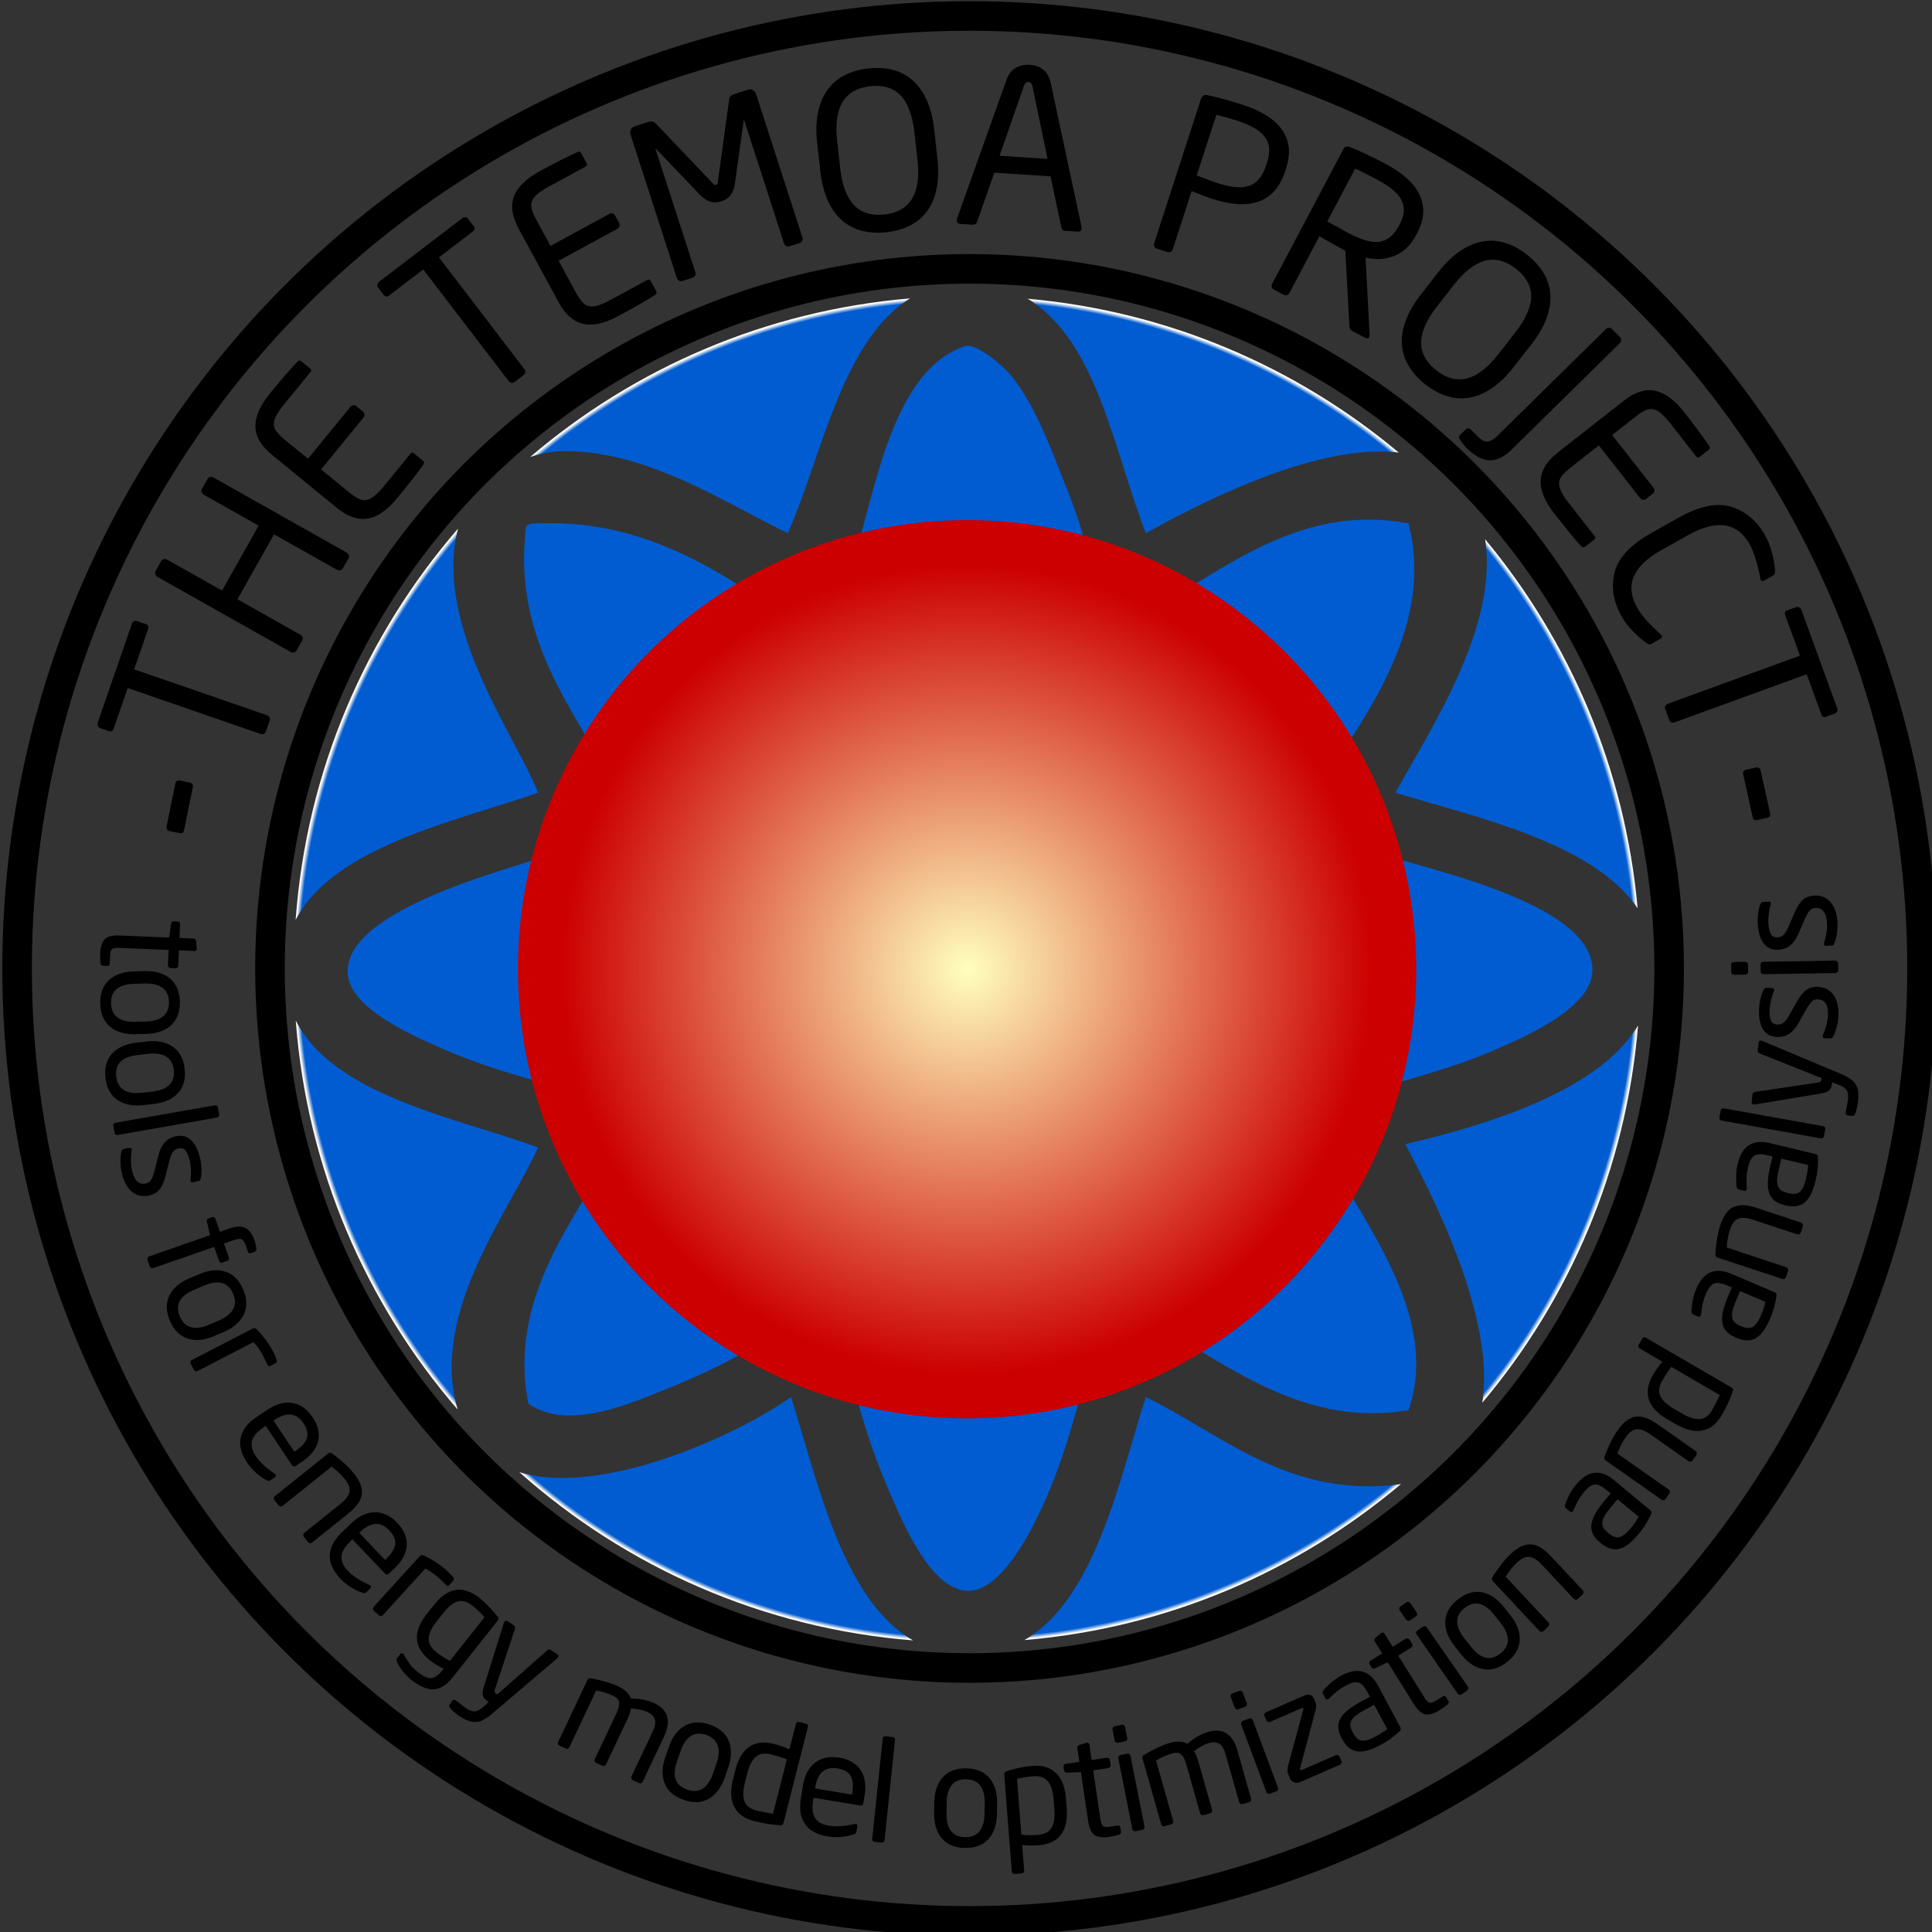 <?xml version="1.0" encoding="UTF-8" standalone="no"?>
<!-- Created with Inkscape (http://www.inkscape.org/) -->

<svg xmlns:dc="http://purl.org/dc/elements/1.1/" xmlns:cc="http://creativecommons.org/ns#" xmlns:rdf="http://www.w3.org/1999/02/22-rdf-syntax-ns#" xmlns:svg="http://www.w3.org/2000/svg" xmlns="http://www.w3.org/2000/svg" xmlns:xlink="http://www.w3.org/1999/xlink" xmlns:sodipodi="http://sodipodi.sourceforge.net/DTD/sodipodi-0.dtd" xmlns:inkscape="http://www.inkscape.org/namespaces/inkscape" width="100" height="100" id="svg13335" version="1.1" inkscape:version="0.48.0 r9654" sodipodi:docname="notify.svg" inkscape:export-filename="/home/kevin/ram/blar/notify.png" inkscape:export-xdpi="22.92" inkscape:export-ydpi="22.92">
	<rect width="100%" height="100%" fill="#333333" stroke="none"/>
	<defs id="defs13337">
		<inkscape:perspective sodipodi:type="inkscape:persp3d" inkscape:vp_x="0 : 526.18109 : 1" inkscape:vp_y="0 : 1000 : 0" inkscape:vp_z="744.09448 : 526.18109 : 1" inkscape:persp3d-origin="372.04724 : 350.78739 : 1" id="perspective13343" />
		<inkscape:perspective id="perspective13329" inkscape:persp3d-origin="0.5 : 0.33333333 : 1" inkscape:vp_z="1 : 0.5 : 1" inkscape:vp_y="0 : 1000 : 0" inkscape:vp_x="0 : 0.5 : 1" sodipodi:type="inkscape:persp3d" />
		<inkscape:perspective id="perspective13364" inkscape:persp3d-origin="0.5 : 0.33333333 : 1" inkscape:vp_z="1 : 0.5 : 1" inkscape:vp_y="0 : 1000 : 0" inkscape:vp_x="0 : 0.5 : 1" sodipodi:type="inkscape:persp3d" />
		<radialGradient gradientUnits="userSpaceOnUse" r="136.75" cy="426.75" cx="507.25" id="SVGID_2_">
			<stop id="stop12611" style="stop-color:#ffffbd;stop-opacity:1;" offset="0" />
			<stop id="stop12613" style="stop-color:#cc0000;stop-opacity:1;" offset="0.901" />
		</radialGradient>
		<radialGradient gradientUnits="userSpaceOnUse" r="205" cy="426.75" cx="507.25" id="SVGID_1_">
			<stop id="stop12584" style="stop-color:#005cd0;stop-opacity:1;" offset="0.896" />
			<stop id="stop12586" style="stop-color:#005cd0;stop-opacity:1" offset="0.94" />
			<stop id="stop12588" style="stop-color:#005cd0;stop-opacity:1" offset="0.956" />
			<stop id="stop12590" style="stop-color:#005cd0;stop-opacity:1" offset="0.968" />
			<stop id="stop12592" style="stop-color:#005cd0;stop-opacity:1" offset="0.977" />
			<stop id="stop12594" style="stop-color:#005cd0;stop-opacity:1" offset="0.985" />
			<stop id="stop12596" style="stop-color:#005cd0;stop-opacity:1" offset="0.992" />
			<stop id="stop12598" style="stop-color:#F5F5F5" offset="0.998" />
			<stop id="stop12600" style="stop-color:#FFFFFF" offset="1" />
		</radialGradient>
		<radialGradient inkscape:collect="always" xlink:href="#SVGID_1_" id="radialGradient13780" gradientUnits="userSpaceOnUse" cx="507.25" cy="426.75" r="205" gradientTransform="translate(-213.5,-132)" />
		<radialGradient inkscape:collect="always" xlink:href="#SVGID_2_" id="radialGradient13782" gradientUnits="userSpaceOnUse" cx="507.25" cy="426.75" r="136.75" />
		<radialGradient inkscape:collect="always" xlink:href="#SVGID_1_" id="radialGradient4328" gradientUnits="userSpaceOnUse" gradientTransform="translate(-213.5,-132)" cx="507.25" cy="426.75" r="205" />
		<radialGradient inkscape:collect="always" xlink:href="#SVGID_2_" id="radialGradient4330" gradientUnits="userSpaceOnUse" cx="507.25" cy="426.75" r="136.75" />
	</defs>
	<sodipodi:namedview id="base" pagecolor="#ffffff" bordercolor="#666666" borderopacity="1.0" inkscape:pageopacity="0.0" inkscape:pageshadow="2" inkscape:zoom="1.7589381" inkscape:cx="50.387026" inkscape:cy="52.598539" inkscape:document-units="px" inkscape:current-layer="g13691" showgrid="false" inkscape:window-width="1280" inkscape:window-height="746" inkscape:window-x="0" inkscape:window-y="24" inkscape:window-maximized="1" showborder="false" inkscape:showpageshadow="false" fit-margin-top="0" fit-margin-left="0" fit-margin-right="0" fit-margin-bottom="0" />
	<g inkscape:label="Layer 1" inkscape:groupmode="layer" id="layer1" transform="translate(-48.357,-724.005)">
		<g id="g13691" transform="translate(-494.286,-40)">
			<g id="g4240" transform="matrix(0.17,0,0,0.17,450.513,717.315)">
				<g transform="translate(329.143,143.005)" id="outer">
					<circle id="circle12577" r="290" cy="426.5" cx="508" clip-rule="evenodd" sodipodi:cx="508" sodipodi:cy="426.5" sodipodi:rx="290" sodipodi:ry="290" style="fill:none;stroke:#000000;stroke-width:9" d="m 798,426.5 c 0,160.163 -129.837,290 -290,290 -160.163,0 -290,-129.837 -290,-290 0,-160.163 129.837,-290 290,-290 160.163,0 290,129.837 290,290 z" />
				</g>
				<g transform="translate(329.143,143.005)" id="inner">
					<circle id="circle12580" r="213" cy="426.5" cx="508" clip-rule="evenodd" sodipodi:cx="508" sodipodi:cy="426.5" sodipodi:rx="213" sodipodi:ry="213" style="fill:none;stroke:#000000;stroke-width:9" d="m 721,426.5 c 0,117.637 -95.363,213 -213,213 -117.637,0 -213,-95.363 -213,-213 0,-117.637 95.363,-213 213,-213 117.637,0 213,95.363 213,213 z" />
				</g>
				<g transform="translate(329.143,143.005)" id="iris">
					<radialGradient gradientUnits="userSpaceOnUse" r="205" cy="426.75" cx="507.25" id="radialGradient13387">
						<stop id="stop13389" style="stop-color:#005cd0;stop-opacity:1;" offset="0.896" />
						<stop id="stop13391" style="stop-color:#005cd0;stop-opacity:1" offset="0.94" />
						<stop id="stop13393" style="stop-color:#005cd0;stop-opacity:1" offset="0.956" />
						<stop id="stop13395" style="stop-color:#005cd0;stop-opacity:1" offset="0.968" />
						<stop id="stop13397" style="stop-color:#005cd0;stop-opacity:1" offset="0.977" />
						<stop id="stop13399" style="stop-color:#005cd0;stop-opacity:1" offset="0.985" />
						<stop id="stop13401" style="stop-color:#005cd0;stop-opacity:1" offset="0.992" />
						<stop id="stop13403" style="stop-color:#F5F5F5" offset="0.998" />
						<stop id="stop13405" style="stop-color:#FFFFFF" offset="1" />
					</radialGradient>
					<path id="circle12602" transform="translate(213.5,132)" d="m 276.375,90.5 c -43.964,3.689 -83.978,21.237 -115.656,48.281 3.285,-1.114 6.795,-1.768 10.438,-1.781 25.349,-0.088 48.938,15.774 68,25 10.168,-22.751 16.319,-58.478 37.219,-71.5 z m 35.812,0.094 c 21.156,12.903 26.038,45.681 35.969,71.406 12.852,-7.094 50.638,-27.691 77.031,-24.562 -31.165,-26.065 -70.186,-43.028 -113,-46.844 z m -18.375,14.312 c -0.24,0.009 -0.452,0.025 -0.656,0.094 -22.314,7.569 -27.119,43.375 -35,69 10.871,10.129 25.492,16.507 35,28 6.576,-4.04 11.719,-8.367 19,-14 5.002,-3.87 16.836,-9.763 18,-15 1.604,-7.222 -6.475,-25.434 -9,-32 -3.934,-10.228 -8.572,-20.416 -14,-27 -2.461,-2.984 -9.751,-9.234 -13.344,-9.094 z m 122.75,52.938 c -26.172,-0.231 -46.166,15.968 -64.406,26.156 3.816,13.85 5.447,29.887 7,46 15.148,1.517 29.566,3.767 44,6 12.807,-19.675 32.803,-46.531 25,-77 -4.005,-0.77 -7.855,-1.123 -11.594,-1.156 z m -250.594,1.094 c -0.933,0.011 -1.864,0.022 -2.812,0.062 -1.74,0 -2.663,0.053 -3.188,0.469 -0.607,0.48 -0.678,1.453 -0.812,3.531 -2.78,32.159 14.794,52.505 26,74 13.003,-3.997 29.243,-4.757 44,-7 1.027,-15.973 3.937,-30.063 6,-45 -18.62,-12.655 -40.257,-26.397 -69.188,-26.062 z M 138.75,160.594 C 110.673,193.007 92.602,234.309 89.312,279.719 100.905,257.284 138.53,249.595 163.156,241 155.942,223.069 131.234,189.859 138.75,160.594 z m 312.719,3.219 c 4.185,26.765 -17.062,58.514 -27.312,77.188 24.4,7.446 60.073,15.104 73.75,35.188 -3.817,-42.539 -20.631,-81.322 -46.438,-112.375 z M 334.156,195 c -7.34,7.661 -17.482,12.519 -25,20 8.729,5.604 12.6,16.067 30,13 -0.904,-11.763 -1.977,-23.358 -5,-33 z m -81,1 c -1.261,10.739 -3.627,20.373 -4,32 16.745,2.412 23.312,-5.354 29,-14 -9.064,-5.269 -15.76,-12.907 -25,-18 z m 51.031,48.969 c -9.125,0.09 -18.833,2.774 -30.031,1.031 -0.61,0.057 -1.184,0.149 -1,1 -7.642,9.564 -24.794,16.003 -28,29 -2.041,8.274 -2.729,26.092 0,36 1.351,4.904 11.197,13.073 15,17 5.47,5.647 11.813,13.577 17,15 11.383,3.122 21.143,-2.243 35,0 11.361,-9.305 22.008,-19.325 31,-31 -2.23,-12.772 3.023,-26.038 0,-37 -1.561,-5.657 -10.48,-12.424 -14,-16 -4.838,-4.916 -10.973,-12.621 -16,-14 -2.944,-0.807 -5.927,-1.061 -8.969,-1.031 z M 227.156,250 c -10.654,1.013 -22.523,0.811 -30,5 5.477,7.857 11.767,14.899 17,23 9.019,-4.647 14.508,-12.825 13,-28 z m 134,0 c -2.154,16.154 5.94,22.059 13,29 4.549,-9.178 15.248,-17.337 17,-26 -10.654,-0.345 -18.711,-3.289 -30,-3 z m -188,8 c -15.731,5.446 -69.129,17.917 -68,38 0.596,10.596 19.229,18.736 29,23 14.067,6.139 26.384,9.139 40,13 3.175,-7.261 8.756,-11.722 14,-19 2.17,-3.013 14.035,-17.162 14,-19 -0.031,-1.656 -9.318,-12.361 -13,-17 -6.634,-8.356 -11.82,-15.751 -16,-19 z m 241,0 c -8.883,12.118 -18.783,23.218 -27,36 10.137,12.195 18.18,26.486 29,38 12.906,-4.156 25.119,-6.943 39,-13 10.219,-4.46 29,-12.906 29,-24 0,-21.316 -54.137,-31.412 -70,-37 z m -200,51 c -5.524,9.81 -13.337,17.33 -19,27 10.439,1.56 20.266,3.733 32,4 2.296,-16.962 -5.192,-24.141 -13,-31 z m 158,1 c -6.648,7.019 -13.145,14.188 -11,30 11.574,-0.759 23.568,-1.099 32,-5 -7.859,-7.475 -11.552,-19.114 -21,-25 z m -282.812,0.375 c 3.4,45.13 21.407,86.181 49.312,118.438 -0.176,-0.584 -0.347,-1.2 -0.5,-1.812 -7.146,-28.644 16.212,-58.676 25,-78 -24.567,-8.982 -62.077,-15.63 -73.812,-38.625 z m 408.688,1.531 c -2.813,4.467 -6.378,8.227 -9.875,11.094 -15.043,12.335 -39.176,19.93 -61,25 7.984,15.07 27.555,52.788 23.438,78.75 26.593,-31.567 43.828,-71.269 47.438,-114.844 z m -93.594,41.062 c -0.084,7.2e-4 -0.175,0.008 -0.281,0.031 -13.35,3.983 -29.699,4.967 -45,7 -1.238,15.428 -3.926,29.408 -6,44 20.564,11.778 43.871,30.323 75,25 9.451,-27.451 -12.119,-54.926 -23,-75 -0.05,-0.534 -0.131,-1.036 -0.719,-1.031 z M 184.156,353 c -11.48,20.02 -30.018,43.09 -24,74 11.104,7.701 27.22,1.604 41,-4 6.448,-2.622 32.031,-13.062 34,-20 1.372,-4.836 -2.063,-14.679 -3,-21 -1.025,-6.919 -2.693,-14.03 -3,-22 -15.174,-2.16 -31.36,-3.308 -45,-7 z m 70.5,8.5 c -1.708,0.042 -3.535,0.202 -5.5,0.5 1.171,10.829 1.691,22.308 5,31 7.069,-7.598 17.309,-12.024 24,-20 -5.481,-6.185 -11.542,-11.791 -23.5,-11.5 z m 76.438,0.125 c -10.717,0.387 -17.47,4.738 -20.938,12.375 9.092,5.575 16.367,12.966 25,19 1.27,-10.396 3.42,-19.913 4,-31 -2.904,-0.341 -5.589,-0.464 -8.062,-0.375 z M 293.156,386 c -11.136,9.864 -23.012,18.988 -36,27 3.177,14.284 6.879,26.817 13,41 4.451,10.315 12.854,30 24,30 10.402,0 19.826,-19.267 24,-29 6.193,-14.444 9.098,-27.152 13,-41 -14.038,-7.963 -25.198,-18.805 -38,-28 z m -53,39 c -16.441,11.626 -57.556,30.477 -82.719,22.875 32.396,28.859 74.011,47.581 119.875,51.219 C 255.697,486.67 248.146,450.319 240.156,425 z m 108,0 c -8.287,25.977 -15.479,61.534 -36.969,74 43.51,-3.664 83.141,-20.916 114.656,-47.5 -1.543,0.221 -3.12,0.389 -4.688,0.5 -31.305,2.231 -51.131,-16.398 -73,-27 z" style="fill:url(#radialGradient4328);fill-opacity:1;fill-rule:evenodd" inkscape:connector-curvature="0" />
				</g>
				<g transform="translate(329.143,143.005)" id="flora">
					<g id="g12605" />
				</g>
				<g transform="translate(329.143,143.005)" id="pupil">
					<radialGradient gradientUnits="userSpaceOnUse" r="136.75" cy="426.75" cx="507.25" id="radialGradient13412">
						<stop id="stop13414" style="stop-color:#ffffbd;stop-opacity:1;" offset="0" />
						<stop id="stop13416" style="stop-color:#cc0000;stop-opacity:1;" offset="0.901" />
					</radialGradient>
					<circle id="circle12615" r="136.75" cy="426.75" cx="507.25" clip-rule="evenodd" sodipodi:cx="507.25" sodipodi:cy="426.75" sodipodi:rx="136.75" sodipodi:ry="136.75" style="fill:url(#radialGradient4330);fill-opacity:1;fill-rule:evenodd" d="M 644,426.75 C 644,502.275 582.775,563.5 507.25,563.5 431.725,563.5 370.5,502.275 370.5,426.75 370.5,351.225 431.725,290 507.25,290 582.775,290 644,351.225 644,426.75 z" />
				</g>
				<g transform="translate(329.143,143.005)" id="title">
					<g id="g12618">
						<path id="path12620" d="m 270.635,369.917 c 0.74,0.151 1.026,0.639 0.858,1.463 l -2.629,12.91 c -0.168,0.825 -0.622,1.162 -1.362,1.011 l -3.045,-0.62 c -0.359,-0.073 -0.621,-0.247 -0.786,-0.523 -0.164,-0.275 -0.209,-0.593 -0.136,-0.953 l 2.628,-12.91 c 0.168,-0.825 0.644,-1.157 1.426,-0.998 l 3.046,0.62 z" inkscape:connector-curvature="0" />
						<path id="path12622" d="m 257.259,321.688 c 0.673,0.232 0.872,0.747 0.598,1.542 l -4.216,12.208 40.419,13.957 c 0.367,0.126 0.633,0.333 0.797,0.617 0.165,0.286 0.187,0.601 0.067,0.948 l -1.184,3.427 c -0.113,0.327 -0.323,0.557 -0.632,0.689 -0.308,0.133 -0.646,0.136 -1.014,0.01 l -40.418,-13.957 -4.226,12.239 c -0.289,0.836 -0.77,1.138 -1.443,0.906 l -2.754,-0.951 c -0.285,-0.098 -0.501,-0.315 -0.648,-0.652 -0.146,-0.335 -0.164,-0.667 -0.051,-0.993 l 10.407,-30.138 c 0.112,-0.326 0.316,-0.57 0.612,-0.73 0.295,-0.161 0.606,-0.185 0.932,-0.072 l 2.754,0.95 z" inkscape:connector-curvature="0" />
						<path id="path12624" d="m 318.364,299.894 c 0.338,0.191 0.552,0.46 0.641,0.808 0.089,0.347 0.043,0.681 -0.137,1 l -1.653,2.933 c -0.181,0.32 -0.447,0.528 -0.799,0.627 -0.353,0.098 -0.689,0.058 -1.009,-0.123 l -19.174,-10.81 -11.144,19.767 19.174,10.81 c 0.338,0.191 0.553,0.46 0.641,0.808 0.089,0.347 0.043,0.681 -0.137,1 l -1.653,2.933 c -0.181,0.32 -0.447,0.528 -0.8,0.627 -0.353,0.098 -0.688,0.058 -1.008,-0.123 L 260.702,307.26 c -0.282,-0.159 -0.481,-0.42 -0.599,-0.784 -0.117,-0.363 -0.086,-0.704 0.094,-1.024 l 1.653,-2.933 c 0.18,-0.32 0.446,-0.529 0.799,-0.627 0.353,-0.099 0.689,-0.058 1.008,0.123 l 16.75,9.442 11.144,-19.767 -16.75,-9.442 c -0.282,-0.159 -0.481,-0.42 -0.599,-0.784 -0.117,-0.363 -0.086,-0.704 0.094,-1.024 l 1.653,-2.932 c 0.18,-0.32 0.447,-0.529 0.799,-0.627 0.353,-0.099 0.689,-0.058 1.008,0.123 l 40.608,22.89 z" inkscape:connector-curvature="0" />
						<path id="path12626" d="m 341.476,271.833 c 0.435,0.355 0.54,0.721 0.317,1.096 -1.158,1.757 -3.806,5.167 -7.944,10.229 -1.98,2.423 -3.956,4.174 -5.925,5.253 -1.97,1.08 -3.999,1.449 -6.088,1.106 -2.089,-0.342 -4.245,-1.421 -6.467,-3.238 L 295.62,270.135 c -3.324,-2.717 -5.01,-5.6 -5.055,-8.647 -0.045,-3.047 1.434,-6.409 4.439,-10.085 1.393,-1.704 2.927,-3.529 4.603,-5.477 1.675,-1.947 2.973,-3.381 3.893,-4.302 0.323,-0.293 0.702,-0.262 1.137,0.093 l 2.556,2.089 c 0.418,0.342 0.476,0.696 0.176,1.063 l -8.113,9.925 c -1.475,1.804 -2.41,3.298 -2.805,4.48 -0.395,1.182 -0.343,2.228 0.154,3.136 0.498,0.909 1.44,1.93 2.827,3.063 l 7.143,5.838 12.886,-15.764 c 0.259,-0.317 0.556,-0.493 0.891,-0.526 0.334,-0.033 0.66,0.08 0.977,0.339 l 1.93,1.578 c 0.301,0.246 0.466,0.547 0.494,0.905 0.028,0.358 -0.074,0.679 -0.306,0.962 l -12.886,15.764 8.622,7.047 c 1.387,1.134 2.575,1.854 3.564,2.161 0.989,0.307 2.024,0.149 3.104,-0.473 1.08,-0.622 2.357,-1.835 3.833,-3.64 l 8.113,-9.924 c 0.3,-0.367 0.66,-0.38 1.078,-0.039 l 2.601,2.132 z" inkscape:connector-curvature="0" />
						<path id="path12628" d="m 357.06,200.553 c 0.433,0.566 0.315,1.104 -0.354,1.616 l -10.259,7.847 25.979,33.964 c 0.236,0.309 0.344,0.627 0.323,0.955 -0.021,0.329 -0.177,0.604 -0.468,0.827 l -2.879,2.203 c -0.274,0.21 -0.577,0.285 -0.908,0.226 -0.331,-0.059 -0.614,-0.244 -0.85,-0.552 l -25.979,-33.963 -10.284,7.866 c -0.703,0.538 -1.271,0.523 -1.703,-0.042 l -1.77,-2.314 c -0.183,-0.24 -0.244,-0.54 -0.18,-0.901 0.064,-0.361 0.232,-0.646 0.507,-0.856 l 25.325,-19.371 c 0.274,-0.209 0.579,-0.3 0.914,-0.271 0.335,0.029 0.607,0.181 0.817,0.455 l 1.769,2.311 z" inkscape:connector-curvature="0" />
						<path id="path12630" d="m 412.539,220.186 c 0.268,0.493 0.228,0.871 -0.121,1.134 -1.736,1.189 -5.476,3.346 -11.221,6.469 -2.749,1.495 -5.239,2.37 -7.471,2.625 -2.232,0.255 -4.25,-0.17 -6.055,-1.277 -1.805,-1.106 -3.393,-2.92 -4.764,-5.441 l -12.184,-22.409 c -2.051,-3.772 -2.522,-7.079 -1.413,-9.917 1.11,-2.838 3.75,-5.392 7.92,-7.66 1.934,-1.051 4.044,-2.162 6.332,-3.332 2.287,-1.169 4.03,-2.007 5.229,-2.512 0.41,-0.149 0.749,0.023 1.017,0.516 l 1.577,2.9 c 0.258,0.474 0.178,0.825 -0.239,1.051 l -11.261,6.123 c -2.047,1.113 -3.478,2.143 -4.29,3.088 -0.812,0.946 -1.16,1.933 -1.042,2.962 0.118,1.029 0.604,2.331 1.459,3.904 l 4.407,8.104 17.888,-9.726 c 0.36,-0.196 0.701,-0.246 1.023,-0.151 0.322,0.096 0.581,0.323 0.776,0.683 l 1.191,2.19 c 0.186,0.341 0.224,0.683 0.115,1.024 -0.109,0.342 -0.325,0.6 -0.647,0.775 l -17.887,9.726 5.319,9.782 c 0.856,1.574 1.684,2.69 2.483,3.348 0.8,0.658 1.818,0.903 3.053,0.735 1.235,-0.168 2.876,-0.809 4.924,-1.922 l 11.261,-6.124 c 0.417,-0.227 0.755,-0.103 1.012,0.371 l 1.609,2.961 z" inkscape:connector-curvature="0" />
						<path id="path12632" d="m 457.127,203.968 c 0.12,0.37 0.094,0.712 -0.076,1.028 -0.17,0.316 -0.43,0.53 -0.779,0.643 l -3.08,0.996 c -0.35,0.113 -0.687,0.086 -1.013,-0.081 -0.326,-0.167 -0.545,-0.424 -0.659,-0.774 l -12.092,-37.39 c -0.046,-0.144 -0.09,-0.209 -0.131,-0.196 -0.041,0.014 -0.065,0.078 -0.073,0.194 L 436.6,187.2 c -0.199,1.629 -0.63,2.891 -1.293,3.786 -0.664,0.895 -1.611,1.542 -2.843,1.94 -1.212,0.392 -2.338,0.433 -3.379,0.123 -1.042,-0.31 -2.154,-1.066 -3.337,-2.271 l -13.163,-13.774 c -0.075,-0.089 -0.132,-0.127 -0.173,-0.114 -0.042,0.014 -0.038,0.092 0.008,0.235 l 12.092,37.391 c 0.119,0.37 0.094,0.712 -0.076,1.028 -0.17,0.316 -0.43,0.53 -0.778,0.643 l -3.08,0.996 c -0.349,0.113 -0.687,0.086 -1.013,-0.081 -0.326,-0.167 -0.545,-0.424 -0.658,-0.774 l -14.154,-43.766 c -0.166,-0.513 -0.127,-1.007 0.116,-1.483 0.243,-0.475 0.611,-0.793 1.104,-0.952 l 4.127,-1.335 c 1.006,-0.325 1.79,-0.182 2.351,0.431 l 17.412,18.286 c 0.352,0.385 0.681,0.528 0.989,0.428 0.288,-0.093 0.461,-0.398 0.52,-0.917 l 3.408,-25.019 c 0.052,-0.47 0.197,-0.829 0.435,-1.076 0.237,-0.247 0.654,-0.467 1.25,-0.66 l 4.096,-1.325 c 0.329,-0.106 0.665,-0.118 1.009,-0.037 0.344,0.082 0.638,0.236 0.881,0.463 0.244,0.227 0.419,0.505 0.525,0.834 l 14.151,43.768 z" inkscape:connector-curvature="0" />
						<path id="path12634" d="m 498.194,179.682 c 0.4,3.582 0.317,6.734 -0.247,9.457 -0.565,2.723 -1.546,5.015 -2.945,6.875 -1.399,1.861 -3.144,3.31 -5.231,4.346 -2.088,1.037 -4.44,1.701 -7.057,1.993 -2.595,0.29 -5.025,0.159 -7.291,-0.391 -2.266,-0.55 -4.296,-1.578 -6.093,-3.082 -1.796,-1.504 -3.277,-3.537 -4.443,-6.1 -1.166,-2.562 -1.944,-5.602 -2.337,-9.12 l -0.948,-8.493 c -0.395,-3.539 -0.301,-6.681 0.283,-9.428 0.583,-2.747 1.585,-5.057 3.004,-6.931 1.419,-1.874 3.158,-3.321 5.215,-4.344 2.057,-1.022 4.405,-1.68 7.043,-1.975 2.638,-0.295 5.079,-0.165 7.323,0.387 2.244,0.553 4.253,1.583 6.028,3.089 1.775,1.507 3.243,3.52 4.404,6.039 1.161,2.52 1.942,5.581 2.344,9.184 l 0.948,8.494 z m -6.048,0.675 -0.948,-8.493 c -0.299,-2.681 -0.833,-4.988 -1.603,-6.922 -0.77,-1.933 -1.714,-3.435 -2.832,-4.504 -1.118,-1.069 -2.428,-1.813 -3.93,-2.232 -1.502,-0.418 -3.196,-0.522 -5.083,-0.312 -7.849,0.876 -11.206,6.408 -10.068,16.595 l 0.948,8.493 c 0.397,3.561 1.195,6.43 2.394,8.608 1.198,2.179 2.724,3.686 4.576,4.521 1.852,0.835 4.021,1.114 6.51,0.836 7.828,-0.872 11.173,-6.402 10.036,-16.59 z" inkscape:connector-curvature="0" />
						<path id="path12636" d="m 542.125,201.174 c -0.047,0.71 -0.447,1.041 -1.199,0.992 l -3.908,-0.257 c -0.604,-0.04 -0.959,-0.398 -1.066,-1.075 l -3.297,-15.496 -17.119,-1.124 -5.229,14.936 c -0.083,0.276 -0.26,0.502 -0.531,0.679 -0.271,0.177 -0.515,0.258 -0.729,0.244 l -3.908,-0.257 c -0.302,-0.02 -0.559,-0.139 -0.771,-0.359 -0.212,-0.219 -0.309,-0.479 -0.289,-0.781 0.014,-0.215 0.045,-0.365 0.094,-0.448 l 15.07,-42.252 c 0.66,-1.838 1.641,-3.088 2.938,-3.749 1.297,-0.661 2.68,-0.943 4.143,-0.847 0.947,0.062 1.844,0.267 2.686,0.614 0.842,0.347 1.594,0.916 2.256,1.705 0.662,0.789 1.135,1.821 1.42,3.094 l 9.408,43.924 c 0.035,0.09 0.047,0.242 0.031,0.457 z m -10.387,-21.152 -4.58,-22.132 c -0.162,-0.811 -0.557,-1.237 -1.18,-1.278 -0.668,-0.044 -1.137,0.326 -1.404,1.108 l -7.436,21.344 14.6,0.958 z" inkscape:connector-curvature="0" />
						<path id="path12638" d="m 604.091,183.767 c -3.056,9.422 -10.475,12.223 -22.258,8.403 -1.437,-0.466 -3.508,-1.251 -6.212,-2.355 l -5.741,17.705 c -0.119,0.37 -0.321,0.64 -0.603,0.809 -0.281,0.17 -0.597,0.198 -0.946,0.084 l -3.387,-1.098 c -0.328,-0.106 -0.562,-0.312 -0.701,-0.619 -0.139,-0.306 -0.148,-0.644 -0.028,-1.013 l 14.247,-43.939 c 0.306,-0.944 0.981,-1.315 2.027,-1.112 3.001,0.61 6.544,1.577 10.629,2.902 3.552,1.151 6.499,2.606 8.845,4.365 2.345,1.759 3.925,3.899 4.741,6.42 0.815,2.522 0.701,5.395 -0.344,8.617 l -0.269,0.831 z m -5.759,-1.867 0.27,-0.832 c 1.019,-3.141 0.8,-5.701 -0.656,-7.682 -1.456,-1.981 -4.258,-3.644 -8.404,-4.988 -2.197,-0.712 -4.327,-1.312 -6.393,-1.8 l -5.99,18.475 c 0.226,0.073 0.596,0.21 1.109,0.411 0.514,0.2 1.069,0.409 1.668,0.626 0.599,0.217 1.228,0.449 1.885,0.696 0.656,0.247 1.181,0.434 1.57,0.561 2.854,0.925 5.261,1.354 7.223,1.287 1.961,-0.067 3.56,-0.66 4.796,-1.779 1.236,-1.119 2.21,-2.778 2.922,-4.975 z" inkscape:connector-curvature="0" />
						<path id="path12640" d="m 629.693,234.158 c -0.272,0.515 -0.657,0.641 -1.152,0.379 l -3.749,-1.982 c -0.42,-0.222 -0.697,-0.424 -0.833,-0.605 -0.136,-0.181 -0.237,-0.51 -0.304,-0.984 l -1.242,-22.994 -0.543,-0.288 -0.974,-0.515 c -1.183,-0.625 -3.308,-1.823 -6.376,-3.592 l -9.109,17.227 c -0.182,0.343 -0.427,0.574 -0.732,0.692 -0.308,0.119 -0.623,0.092 -0.947,-0.079 l -3.147,-1.665 c -0.306,-0.162 -0.5,-0.405 -0.584,-0.73 -0.085,-0.325 -0.036,-0.66 0.146,-1.003 l 21.7,-41.034 c 0.403,-0.763 1.098,-0.945 2.083,-0.546 0.746,0.297 1.833,0.768 3.262,1.414 1.429,0.646 2.813,1.305 4.154,1.977 1.341,0.672 2.393,1.21 3.156,1.614 3.243,1.715 5.871,3.624 7.884,5.726 2.013,2.102 3.222,4.468 3.625,7.098 0.403,2.63 -0.188,5.443 -1.771,8.438 l -0.228,0.429 c -1.654,3.129 -3.846,5.253 -6.574,6.374 -2.729,1.12 -5.683,1.316 -8.86,0.587 l 1.217,23.457 c 0.022,0.231 -0.011,0.433 -0.102,0.605 z m 9.054,-33.807 0.227,-0.429 c 0.999,-1.889 1.393,-3.627 1.184,-5.215 -0.21,-1.588 -0.995,-3.059 -2.354,-4.412 -1.359,-1.354 -3.309,-2.701 -5.845,-4.043 -3.377,-1.786 -5.563,-2.869 -6.558,-3.248 l -8.49,16.053 c 3.394,1.893 5.529,3.07 6.407,3.535 2.518,1.332 4.711,2.18 6.581,2.546 1.869,0.366 3.538,0.175 5.008,-0.574 1.47,-0.748 2.75,-2.153 3.84,-4.213 z" inkscape:connector-curvature="0" />
						<path id="path12642" d="m 673.717,243.327 c -2.22,2.84 -4.483,5.035 -6.791,6.586 -2.309,1.551 -4.613,2.502 -6.914,2.854 -2.302,0.352 -4.562,0.167 -6.778,-0.553 -2.218,-0.72 -4.363,-1.891 -6.438,-3.512 -2.058,-1.608 -3.703,-3.401 -4.938,-5.379 -1.234,-1.978 -1.967,-4.132 -2.198,-6.464 -0.232,-2.332 0.131,-4.82 1.091,-7.467 0.959,-2.646 2.528,-5.363 4.708,-8.152 l 5.263,-6.733 c 2.192,-2.805 4.458,-4.985 6.797,-6.54 2.338,-1.555 4.67,-2.506 6.995,-2.852 2.324,-0.346 4.579,-0.166 6.766,0.542 2.185,0.708 4.323,1.88 6.414,3.515 2.092,1.635 3.745,3.435 4.963,5.399 1.217,1.965 1.933,4.106 2.147,6.424 0.214,2.318 -0.144,4.783 -1.076,7.396 -0.932,2.613 -2.516,5.347 -4.748,8.203 l -5.263,6.733 z m -4.795,-3.748 5.263,-6.733 c 1.661,-2.125 2.894,-4.148 3.695,-6.068 0.803,-1.92 1.178,-3.653 1.127,-5.2 -0.052,-1.546 -0.467,-2.995 -1.247,-4.344 -0.78,-1.35 -1.919,-2.609 -3.415,-3.778 -6.223,-4.864 -12.49,-3.258 -18.803,4.818 l -5.263,6.733 c -2.206,2.823 -3.644,5.431 -4.311,7.827 -0.667,2.396 -0.631,4.54 0.108,6.432 0.739,1.892 2.095,3.609 4.067,5.151 6.208,4.851 12.466,3.238 18.779,-4.838 z" inkscape:connector-curvature="0" />
						<path id="path12644" d="m 673.081,268.497 c -2.29,2.257 -4.557,3.354 -6.8,3.292 -2.242,-0.062 -4.637,-1.384 -7.181,-3.966 -0.395,-0.4 -0.817,-0.93 -1.27,-1.59 -0.453,-0.66 -0.716,-1.09 -0.79,-1.289 -0.089,-0.276 -0.01,-0.536 0.237,-0.78 l 1.764,-1.738 c 0.542,-0.534 1.123,-0.485 1.744,0.145 l 1.795,1.821 c 1.196,1.214 2.242,1.782 3.135,1.706 0.893,-0.078 1.946,-0.714 3.16,-1.91 l 32.921,-32.403 c 0.23,-0.227 0.528,-0.339 0.895,-0.336 0.366,0.003 0.655,0.111 0.867,0.327 l 2.478,2.513 c 0.227,0.23 0.339,0.529 0.337,0.895 -0.003,0.366 -0.12,0.663 -0.351,0.89 l -32.941,32.423 z" inkscape:connector-curvature="0" />
						<path id="path12646" d="m 695.506,298.035 c -0.441,0.346 -0.821,0.37 -1.139,0.07 -1.461,-1.514 -4.21,-4.843 -8.245,-9.988 -1.932,-2.462 -3.208,-4.772 -3.831,-6.93 -0.623,-2.158 -0.54,-4.219 0.251,-6.183 0.791,-1.964 2.315,-3.832 4.574,-5.603 l 20.07,-15.742 c 3.378,-2.65 6.56,-3.665 9.543,-3.043 2.983,0.622 5.94,2.801 8.871,6.536 1.358,1.732 2.804,3.628 4.338,5.689 1.534,2.061 2.649,3.64 3.347,4.739 0.216,0.379 0.103,0.743 -0.339,1.089 l -2.598,2.038 c -0.425,0.333 -0.783,0.312 -1.076,-0.061 l -7.911,-10.086 c -1.438,-1.833 -2.691,-3.072 -3.759,-3.716 -1.068,-0.644 -2.099,-0.822 -3.094,-0.536 -0.995,0.287 -2.197,0.983 -3.606,2.089 l -7.26,5.693 12.566,16.021 c 0.253,0.323 0.358,0.65 0.319,0.984 -0.041,0.333 -0.223,0.627 -0.545,0.879 l -1.961,1.539 c -0.306,0.24 -0.637,0.334 -0.991,0.284 -0.355,-0.051 -0.646,-0.221 -0.872,-0.509 l -12.565,-16.021 -8.762,6.872 c -1.41,1.105 -2.372,2.107 -2.888,3.005 -0.517,0.898 -0.589,1.943 -0.218,3.132 0.371,1.19 1.276,2.702 2.714,4.536 l 7.911,10.086 c 0.293,0.374 0.228,0.727 -0.197,1.06 l -2.647,2.077 z" inkscape:connector-curvature="0" />
						<path id="path12648" d="m 715.698,293.849 0.085,-0.047 7.96,-4.468 c 6.455,-3.623 11.862,-4.746 16.223,-3.37 4.361,1.376 7.798,4.303 10.312,8.782 0.666,1.186 1.218,2.478 1.657,3.877 0.438,1.399 0.768,2.736 0.988,4.01 0.22,1.274 0.336,2.317 0.346,3.128 -0.004,0.522 -0.204,0.894 -0.599,1.116 l -2.823,1.584 c -0.245,0.137 -0.472,0.141 -0.681,0.011 -0.209,-0.13 -0.346,-0.363 -0.41,-0.698 -0.175,-1.238 -0.565,-2.937 -1.171,-5.096 -0.606,-2.16 -1.289,-3.917 -2.05,-5.271 -3.802,-6.775 -10.078,-7.707 -18.829,-2.795 l -7.96,4.468 c -3.199,1.795 -5.535,3.663 -7.008,5.603 -1.473,1.94 -2.21,3.9 -2.211,5.881 -0.002,1.98 0.578,4.006 1.739,6.076 1.32,2.352 3.702,5.074 7.145,8.166 0.292,0.256 0.439,0.496 0.44,0.718 0,0.223 -0.131,0.408 -0.394,0.555 l -2.852,1.6 c -0.377,0.211 -0.788,0.183 -1.235,-0.085 -0.688,-0.431 -1.519,-1.073 -2.491,-1.924 -0.974,-0.852 -1.942,-1.83 -2.908,-2.934 -0.966,-1.104 -1.781,-2.248 -2.447,-3.434 -2.514,-4.479 -3.222,-8.938 -2.125,-13.376 1.097,-4.438 4.864,-8.465 11.299,-12.077 z" inkscape:connector-curvature="0" />
						<path id="path12650" d="m 768.743,349.887 c -0.67,0.244 -1.148,-0.03 -1.437,-0.821 l -4.419,-12.136 -40.18,14.633 c -0.364,0.133 -0.701,0.14 -1.008,0.022 -0.307,-0.118 -0.523,-0.349 -0.648,-0.694 l -1.241,-3.406 c -0.118,-0.325 -0.1,-0.636 0.057,-0.934 0.155,-0.298 0.416,-0.513 0.781,-0.646 l 40.179,-14.633 -4.431,-12.166 c -0.303,-0.832 -0.12,-1.369 0.55,-1.613 l 2.737,-0.997 c 0.283,-0.104 0.588,-0.071 0.914,0.098 0.325,0.168 0.547,0.415 0.665,0.739 l 10.911,29.959 c 0.118,0.324 0.113,0.642 -0.015,0.953 -0.129,0.311 -0.354,0.525 -0.679,0.643 l -2.736,0.999 z" inkscape:connector-curvature="0" />
						<path id="path12652" d="m 747.787,381.33 c -0.738,0.163 -1.197,-0.167 -1.379,-0.988 l -2.843,-12.864 c -0.182,-0.822 0.096,-1.314 0.834,-1.477 l 3.034,-0.671 c 0.358,-0.079 0.668,-0.026 0.93,0.159 0.262,0.185 0.433,0.457 0.512,0.815 l 2.843,12.864 c 0.182,0.822 -0.117,1.319 -0.896,1.491 l -3.035,0.671 z" inkscape:connector-curvature="0" />
					</g>
				</g>
				<g transform="translate(329.143,143.005)" id="description">
					<g id="g12655">
						<path id="path12657" d="m 244.083,425.679 c -0.419,-0.018 -0.653,-0.286 -0.703,-0.807 -0.101,-0.957 -0.132,-1.89 -0.095,-2.799 0.086,-2.098 0.542,-3.578 1.37,-4.44 0.827,-0.863 2.366,-1.248 4.618,-1.155 l 15,0.616 0.633,-4.156 c 0.064,-0.543 0.334,-0.806 0.81,-0.786 l 1.175,0.049 c 0.503,0.021 0.744,0.304 0.722,0.849 l -0.171,4.175 4.217,0.173 c 0.475,0.02 0.751,0.283 0.829,0.791 l 0.243,2.259 -0.005,0.125 c -0.008,0.196 -0.081,0.351 -0.219,0.464 -0.138,0.113 -0.312,0.166 -0.521,0.157 l -4.701,-0.194 -0.19,4.636 c -0.01,0.238 -0.102,0.438 -0.277,0.599 -0.174,0.16 -0.381,0.236 -0.619,0.227 l -1.447,-0.06 c -0.238,-0.01 -0.437,-0.109 -0.597,-0.298 -0.161,-0.188 -0.236,-0.388 -0.228,-0.598 l 0.19,-4.636 -15,-0.616 c -1.147,-0.048 -1.892,0.083 -2.233,0.392 -0.342,0.308 -0.531,0.909 -0.568,1.805 l -0.099,2.412 c -0.024,0.602 -0.24,0.894 -0.646,0.877 l -1.488,-0.061 z" inkscape:connector-curvature="0" />
						<path id="path12659" d="m 254.067,446.525 c -3.219,0.093 -5.792,-0.655 -7.721,-2.245 -1.929,-1.59 -2.938,-3.931 -3.027,-7.023 -0.089,-3.078 0.784,-5.466 2.619,-7.164 1.835,-1.698 4.361,-2.594 7.579,-2.687 l 3.274,-0.094 c 3.232,-0.094 5.812,0.654 7.742,2.245 1.929,1.589 2.938,3.923 3.026,7.002 0.089,3.092 -0.784,5.486 -2.618,7.186 -1.834,1.697 -4.368,2.594 -7.6,2.687 l -3.274,0.093 z m -0.109,-3.777 3.274,-0.094 c 1.497,-0.044 2.775,-0.287 3.833,-0.73 1.058,-0.443 1.862,-1.104 2.411,-1.98 0.549,-0.876 0.805,-1.974 0.767,-3.289 -0.056,-1.944 -0.724,-3.375 -2.003,-4.29 -1.28,-0.915 -3.06,-1.34 -5.34,-1.274 l -3.274,0.094 c -4.785,0.139 -7.123,2.131 -7.012,5.979 0.056,1.944 0.72,3.379 1.993,4.302 1.273,0.92 3.057,1.348 5.351,1.282 z" inkscape:connector-curvature="0" />
						<path id="path12661" d="m 256.414,468.119 c -3.199,0.364 -5.827,-0.164 -7.883,-1.585 -2.056,-1.421 -3.26,-3.668 -3.61,-6.742 -0.348,-3.06 0.319,-5.513 2.004,-7.36 1.684,-1.847 4.126,-2.952 7.325,-3.317 l 3.254,-0.37 c 3.212,-0.366 5.847,0.161 7.904,1.582 2.057,1.421 3.259,3.661 3.608,6.722 0.35,3.073 -0.317,5.533 -2.001,7.381 -1.684,1.847 -4.133,2.954 -7.345,3.319 l -3.256,0.37 z m -0.428,-3.755 3.254,-0.371 c 1.488,-0.169 2.741,-0.52 3.758,-1.051 1.017,-0.532 1.762,-1.258 2.235,-2.178 0.473,-0.921 0.635,-2.034 0.486,-3.342 -0.22,-1.934 -1.007,-3.302 -2.359,-4.105 -1.353,-0.804 -3.163,-1.077 -5.429,-0.818 l -3.254,0.371 c -4.756,0.541 -6.917,2.725 -6.481,6.549 0.22,1.934 1.003,3.306 2.35,4.117 1.347,0.811 3.159,1.088 5.44,0.828 z" inkscape:connector-curvature="0" />
						<path id="path12663" d="m 248.658,477.196 c -0.249,0.043 -0.464,0.01 -0.646,-0.101 -0.183,-0.11 -0.295,-0.282 -0.336,-0.517 l -0.384,-2.192 c -0.039,-0.221 0.009,-0.417 0.142,-0.589 0.133,-0.173 0.324,-0.281 0.572,-0.324 L 278.2,468.18 c 0.207,-0.036 0.405,-0.004 0.593,0.099 0.188,0.102 0.304,0.277 0.348,0.525 l 0.384,2.192 c 0.041,0.233 -0.002,0.434 -0.13,0.598 -0.128,0.164 -0.308,0.268 -0.542,0.309 l -30.195,5.293 z" inkscape:connector-curvature="0" />
						<path id="path12665" d="m 253.017,488.145 c 0.704,3.041 2.12,4.315 4.247,3.823 0.654,-0.151 1.163,-0.499 1.526,-1.043 0.362,-0.544 0.717,-1.495 1.063,-2.854 l 1.188,-4.736 c 0.415,-1.562 1.028,-2.821 1.841,-3.777 0.813,-0.957 1.908,-1.595 3.285,-1.914 1.445,-0.334 2.675,-0.224 3.687,0.332 1.012,0.556 1.826,1.388 2.441,2.495 0.615,1.108 1.092,2.391 1.43,3.851 0.262,1.132 0.4,2.288 0.415,3.471 0.015,1.182 -0.066,2.073 -0.243,2.675 -0.072,0.246 -0.137,0.419 -0.192,0.519 -0.056,0.099 -0.193,0.174 -0.412,0.225 l -1.718,0.397 c -0.245,0.057 -0.446,0.013 -0.601,-0.131 -0.156,-0.144 -0.213,-0.378 -0.174,-0.703 0.12,-0.847 0.16,-1.808 0.12,-2.883 -0.041,-1.075 -0.156,-2.022 -0.345,-2.841 -0.303,-1.309 -0.709,-2.317 -1.218,-3.026 -0.509,-0.708 -1.274,-0.943 -2.297,-0.707 -0.709,0.164 -1.261,0.529 -1.654,1.094 -0.394,0.565 -0.738,1.421 -1.033,2.567 l -1.166,4.645 c -0.329,1.312 -0.722,2.372 -1.181,3.183 -0.459,0.811 -0.991,1.433 -1.594,1.867 -0.604,0.434 -1.322,0.747 -2.153,0.939 -1.432,0.332 -2.718,0.256 -3.856,-0.228 -1.139,-0.483 -2.088,-1.292 -2.845,-2.424 -0.758,-1.132 -1.321,-2.495 -1.69,-4.091 -0.281,-1.214 -0.417,-2.436 -0.407,-3.667 0.01,-1.23 0.104,-2.204 0.283,-2.921 0.113,-0.442 0.319,-0.698 0.62,-0.769 l 1.718,-0.397 c 0.245,-0.057 0.45,-0.011 0.614,0.139 0.164,0.148 0.217,0.38 0.161,0.695 -0.336,2.275 -0.289,4.34 0.14,6.195 z" inkscape:connector-curvature="0" />
						<path id="path12667" d="m 289.135,513.19 c -0.41,0.143 -0.7,-0.031 -0.87,-0.52 l -0.676,-1.943 c -0.34,-0.979 -0.761,-1.569 -1.262,-1.773 -0.5,-0.203 -1.3,-0.114 -2.397,0.267 l -2.935,1.021 1.483,4.264 c 0.073,0.211 0.067,0.417 -0.019,0.617 -0.086,0.2 -0.228,0.335 -0.426,0.404 l -1.586,0.552 c -0.463,0.161 -0.784,-0.016 -0.963,-0.531 l -1.483,-4.264 -18.521,6.443 c -0.211,0.073 -0.426,0.062 -0.645,-0.031 -0.218,-0.095 -0.364,-0.248 -0.438,-0.459 l -0.697,-2.003 c -0.078,-0.226 -0.062,-0.442 0.051,-0.651 0.112,-0.21 0.274,-0.352 0.486,-0.425 l 18.521,-6.443 -0.937,-4.099 c -0.14,-0.529 0.015,-0.872 0.465,-1.028 l 1.11,-0.387 c 0.198,-0.068 0.393,-0.052 0.585,0.053 0.191,0.104 0.324,0.261 0.398,0.473 l 1.373,3.946 2.935,-1.021 c 1.401,-0.487 2.594,-0.657 3.579,-0.511 0.985,0.146 1.797,0.575 2.437,1.286 0.64,0.711 1.176,1.688 1.609,2.931 0.262,0.753 0.44,1.543 0.536,2.37 0.034,0.565 -0.095,0.899 -0.386,1.001 l -1.327,0.461 z" inkscape:connector-curvature="0" />
						<path id="path12669" d="m 277.938,538.458 c -2.959,1.27 -5.627,1.519 -8.006,0.75 -2.379,-0.77 -4.178,-2.576 -5.397,-5.419 -1.214,-2.83 -1.28,-5.372 -0.198,-7.625 1.082,-2.254 3.102,-4.016 6.061,-5.284 l 3.01,-1.292 c 2.972,-1.274 5.646,-1.527 8.025,-0.758 2.379,0.769 4.175,2.569 5.389,5.399 1.219,2.843 1.288,5.391 0.207,7.645 -1.082,2.254 -3.109,4.018 -6.08,5.293 l -3.011,1.291 z m -1.489,-3.474 3.01,-1.291 c 1.376,-0.591 2.476,-1.286 3.297,-2.088 0.821,-0.802 1.326,-1.711 1.514,-2.729 0.188,-1.018 0.022,-2.131 -0.496,-3.34 -0.767,-1.788 -1.914,-2.873 -3.44,-3.254 -1.527,-0.381 -3.338,-0.121 -5.435,0.778 l -3.01,1.291 c -4.399,1.888 -5.84,4.6 -4.323,8.137 0.767,1.788 1.912,2.878 3.435,3.268 1.523,0.39 3.338,0.134 5.448,-0.772 z" inkscape:connector-curvature="0" />
						<path id="path12671" d="m 295.873,542.99 c 0.521,1.008 0.906,1.903 1.155,2.688 0.092,0.299 0.1,0.52 0.025,0.661 -0.075,0.141 -0.236,0.276 -0.483,0.404 l -1.371,0.709 c -0.259,0.135 -0.461,0.176 -0.605,0.125 -0.144,-0.052 -0.284,-0.224 -0.419,-0.517 -0.401,-0.896 -0.811,-1.747 -1.229,-2.556 -0.824,-1.591 -1.802,-3.008 -2.934,-4.25 l -17.041,8.822 c -0.199,0.104 -0.417,0.117 -0.653,0.043 -0.236,-0.075 -0.405,-0.212 -0.508,-0.411 l -0.965,-1.864 c -0.097,-0.187 -0.109,-0.393 -0.037,-0.619 0.072,-0.227 0.213,-0.395 0.425,-0.504 l 18.478,-9.566 c 0.472,-0.244 0.896,-0.172 1.271,0.217 1.163,1.242 2.132,2.392 2.908,3.448 0.775,1.058 1.436,2.114 1.983,3.17 z" inkscape:connector-curvature="0" />
						<path id="path12673" d="m 290.68,574.99 c 0.529,0.79 1.125,1.517 1.786,2.177 0.661,0.66 1.36,1.271 2.097,1.83 0.737,0.559 1.34,1.002 1.811,1.327 0.287,0.178 0.43,0.373 0.429,0.584 -0.002,0.212 -0.113,0.392 -0.334,0.54 l -1.465,0.98 c -0.244,0.164 -0.569,0.146 -0.973,-0.056 -2.479,-1.339 -4.51,-3.188 -6.091,-5.549 -0.997,-1.489 -1.638,-3.019 -1.922,-4.588 -0.285,-1.57 -0.04,-3.153 0.736,-4.751 0.775,-1.597 2.215,-3.101 4.32,-4.51 l 3.228,-2.161 c 2.582,-1.729 5.085,-2.398 7.511,-2.01 2.425,0.39 4.479,1.84 6.161,4.353 1.129,1.686 1.749,3.348 1.859,4.983 0.11,1.635 -0.27,3.176 -1.141,4.617 -0.871,1.442 -2.143,2.724 -3.818,3.846 l -1.937,1.297 c -0.523,0.35 -0.937,0.299 -1.24,-0.155 l -8.014,-11.968 -0.506,0.339 c -2.07,1.386 -3.289,2.787 -3.654,4.203 -0.366,1.416 0.019,2.974 1.157,4.672 z m 11.737,-1.34 0.332,-0.223 c 1.314,-0.88 2.275,-1.771 2.883,-2.676 0.607,-0.903 0.867,-1.823 0.78,-2.759 -0.087,-0.936 -0.485,-1.933 -1.194,-2.99 -2.142,-3.199 -5.079,-3.548 -8.813,-1.048 l -0.331,0.222 6.343,9.474 z" inkscape:connector-curvature="0" />
						<path id="path12675" d="m 318.821,592.474 -11.011,8.822 c -0.186,0.148 -0.401,0.204 -0.646,0.168 -0.245,-0.037 -0.433,-0.138 -0.564,-0.302 l -1.287,-1.605 c -0.149,-0.186 -0.21,-0.396 -0.184,-0.633 0.026,-0.236 0.131,-0.429 0.317,-0.577 l 11.011,-8.822 c 1.114,-0.894 1.892,-1.736 2.333,-2.528 0.441,-0.793 0.574,-1.59 0.398,-2.391 -0.176,-0.802 -0.631,-1.661 -1.366,-2.578 -1.103,-1.377 -2.46,-2.656 -4.072,-3.84 l -14.894,11.934 c -0.175,0.14 -0.385,0.196 -0.631,0.169 -0.246,-0.026 -0.439,-0.128 -0.579,-0.303 l -1.313,-1.639 c -0.131,-0.163 -0.184,-0.363 -0.158,-0.6 0.026,-0.236 0.131,-0.429 0.317,-0.577 l 16.172,-12.958 c 0.415,-0.333 0.844,-0.345 1.289,-0.037 2.878,2.16 5.079,4.19 6.602,6.091 1.006,1.256 1.702,2.443 2.086,3.562 0.385,1.117 0.477,2.155 0.276,3.114 -0.201,0.959 -0.639,1.884 -1.314,2.775 -0.675,0.891 -1.603,1.809 -2.782,2.755 z" inkscape:connector-curvature="0" />
						<path id="path12677" d="m 318.71,609.919 c 0.656,0.689 1.366,1.304 2.13,1.842 0.764,0.539 1.556,1.021 2.377,1.447 0.821,0.427 1.491,0.76 2.01,1 0.313,0.127 0.488,0.295 0.522,0.503 0.034,0.209 -0.045,0.405 -0.237,0.589 l -1.277,1.216 c -0.213,0.202 -0.536,0.239 -0.968,0.109 -2.671,-0.897 -4.986,-2.375 -6.945,-4.434 -1.235,-1.298 -2.126,-2.696 -2.673,-4.194 -0.547,-1.499 -0.575,-3.101 -0.082,-4.807 0.493,-1.705 1.656,-3.432 3.492,-5.179 l 2.813,-2.678 c 2.251,-2.143 4.604,-3.228 7.061,-3.256 2.456,-0.028 4.726,1.052 6.811,3.242 1.399,1.47 2.292,3.002 2.679,4.596 0.386,1.594 0.273,3.175 -0.34,4.744 -0.613,1.568 -1.649,3.048 -3.109,4.438 l -1.688,1.606 c -0.456,0.435 -0.873,0.454 -1.249,0.059 l -9.931,-10.433 -0.441,0.42 c -1.805,1.718 -2.767,3.305 -2.887,4.763 -0.121,1.458 0.523,2.926 1.932,4.407 z m 11.339,-3.315 0.289,-0.274 c 1.146,-1.091 1.941,-2.133 2.387,-3.127 0.445,-0.994 0.545,-1.944 0.3,-2.852 -0.245,-0.907 -0.807,-1.821 -1.685,-2.744 -2.654,-2.788 -5.608,-2.634 -8.863,0.464 l -0.289,0.275 7.861,8.258 z" inkscape:connector-curvature="0" />
						<path id="path12679" d="m 348.734,609.748 c 0.839,0.763 1.511,1.47 2.017,2.119 0.19,0.249 0.274,0.452 0.253,0.611 -0.021,0.159 -0.126,0.341 -0.313,0.547 l -1.039,1.142 c -0.197,0.216 -0.372,0.324 -0.524,0.326 -0.153,0.002 -0.344,-0.11 -0.573,-0.338 -0.687,-0.7 -1.367,-1.357 -2.04,-1.97 -1.325,-1.206 -2.734,-2.195 -4.227,-2.967 l -12.917,14.19 c -0.151,0.166 -0.35,0.254 -0.597,0.267 -0.248,0.011 -0.454,-0.059 -0.62,-0.209 l -1.553,-1.413 c -0.155,-0.142 -0.238,-0.331 -0.25,-0.568 -0.012,-0.237 0.063,-0.443 0.224,-0.619 l 14.006,-15.388 c 0.358,-0.394 0.78,-0.473 1.267,-0.237 1.522,0.761 2.83,1.502 3.924,2.223 1.095,0.722 2.082,1.482 2.962,2.284 z" inkscape:connector-curvature="0" />
						<path id="path12681" d="m 340.076,640.782 c 1.097,0.869 2.038,1.429 2.824,1.677 0.786,0.248 1.557,0.176 2.314,-0.215 0.756,-0.392 1.583,-1.152 2.479,-2.281 l 0.183,-0.23 c -0.526,-0.238 -1.217,-0.617 -2.074,-1.136 -0.857,-0.519 -1.543,-0.982 -2.059,-1.392 -5.012,-3.975 -5.331,-8.72 -0.956,-14.236 l 1.957,-2.468 c 1.487,-1.876 2.988,-3.205 4.501,-3.987 1.513,-0.782 3.067,-1.029 4.66,-0.739 1.593,0.289 3.228,1.099 4.906,2.43 1.766,1.4 3.568,3.25 5.408,5.548 0.241,0.281 0.368,0.511 0.378,0.688 0.01,0.179 -0.084,0.394 -0.284,0.646 l -13.659,17.225 c -1.913,2.413 -3.874,3.641 -5.881,3.684 -2.008,0.042 -4.212,-0.889 -6.615,-2.794 -1.173,-0.931 -2.153,-1.931 -2.939,-3.001 -0.786,-1.069 -1.314,-1.953 -1.583,-2.648 -0.162,-0.45 -0.116,-0.834 0.136,-1.152 l 0.887,-1.118 c 0.156,-0.197 0.345,-0.289 0.566,-0.274 0.221,0.014 0.407,0.162 0.559,0.443 0.793,1.343 1.44,2.356 1.943,3.041 0.502,0.682 1.285,1.445 2.349,2.289 z m 9.704,-3.452 10.54,-13.292 c -1.135,-1.294 -2.295,-2.41 -3.479,-3.35 -0.834,-0.661 -1.629,-1.117 -2.385,-1.368 -0.757,-0.251 -1.493,-0.286 -2.21,-0.103 -0.717,0.183 -1.445,0.571 -2.184,1.165 -0.739,0.595 -1.522,1.413 -2.35,2.456 l -1.959,2.471 c -1.132,1.428 -1.866,2.696 -2.202,3.808 -0.336,1.111 -0.318,2.118 0.055,3.022 0.373,0.903 1.075,1.764 2.106,2.581 0.538,0.427 1.202,0.896 1.993,1.407 0.792,0.512 1.483,0.913 2.075,1.203 z" inkscape:connector-curvature="0" />
						<path id="path12683" d="m 382.677,636.299 c -0.085,0.129 -0.155,0.209 -0.209,0.239 l -19.608,16.693 c -1.291,1.108 -2.429,1.873 -3.415,2.294 -0.986,0.421 -2,0.532 -3.045,0.334 -1.045,-0.198 -2.249,-0.751 -3.613,-1.657 -1.049,-0.696 -1.979,-1.474 -2.788,-2.33 -0.424,-0.45 -0.546,-0.809 -0.369,-1.077 l 0.872,-1.312 c 0.255,-0.385 0.611,-0.426 1.065,-0.124 l 0.105,0.07 c 1.481,1.186 2.495,1.96 3.043,2.324 1.061,0.704 1.983,1.019 2.765,0.941 0.782,-0.077 1.718,-0.619 2.807,-1.626 l 1.326,-1.237 -0.49,-0.325 c -0.641,-0.426 -1.065,-0.926 -1.272,-1.5 -0.207,-0.574 -0.123,-1.484 0.252,-2.731 l 6.117,-19.53 c 0.007,-0.062 0.054,-0.157 0.139,-0.285 0.263,-0.396 0.605,-0.455 1.025,-0.177 l 1.976,1.313 c 0.14,0.093 0.229,0.236 0.269,0.43 0.039,0.194 0.03,0.373 -0.028,0.536 l -6.096,18.359 c -0.221,0.609 -0.173,1.02 0.142,1.229 l 0.577,0.383 15.247,-13.465 c 0.135,-0.128 0.3,-0.199 0.495,-0.213 0.194,-0.015 0.373,0.033 0.536,0.142 l 2.011,1.336 c 0.372,0.248 0.427,0.57 0.164,0.966 z" inkscape:connector-curvature="0" />
						<path id="path12685" d="m 382.755,661.987 8.844,-18.741 c 0.245,-0.52 0.625,-0.719 1.142,-0.599 1.886,0.363 3.492,0.742 4.815,1.135 1.324,0.393 2.511,0.837 3.562,1.332 0.898,0.425 1.695,0.959 2.389,1.604 0.694,0.646 1.146,1.335 1.357,2.068 2.755,0 5.158,0.484 7.209,1.452 1.24,0.585 2.218,1.325 2.934,2.22 0.715,0.896 1.094,2.003 1.137,3.322 0.042,1.32 -0.345,2.848 -1.164,4.582 l -6.497,13.767 c -0.107,0.228 -0.271,0.379 -0.492,0.452 -0.221,0.074 -0.438,0.061 -0.654,-0.041 l -1.861,-0.878 c -0.19,-0.09 -0.332,-0.25 -0.424,-0.479 -0.093,-0.229 -0.089,-0.451 0.013,-0.667 l 6.497,-13.767 c 0.723,-1.531 0.919,-2.754 0.59,-3.668 -0.329,-0.913 -1.052,-1.634 -2.168,-2.161 -1.244,-0.587 -2.931,-0.957 -5.06,-1.11 -0.184,1.012 -0.542,2.081 -1.073,3.208 l -6.532,13.842 c -0.096,0.203 -0.247,0.353 -0.454,0.448 -0.207,0.095 -0.411,0.096 -0.612,10e-4 l -2.058,-0.972 c -0.189,-0.089 -0.311,-0.239 -0.365,-0.45 -0.054,-0.211 -0.031,-0.425 0.071,-0.64 l 6.532,-13.843 c 0.514,-1.088 0.805,-1.984 0.874,-2.687 0.068,-0.703 -0.059,-1.262 -0.381,-1.678 -0.323,-0.415 -0.838,-0.79 -1.547,-1.125 -1.506,-0.711 -3.193,-1.235 -5.061,-1.575 l -8.146,17.26 c -0.107,0.229 -0.259,0.385 -0.454,0.471 -0.195,0.086 -0.4,0.078 -0.616,-0.023 l -2.07,-0.977 c -0.177,-0.084 -0.293,-0.231 -0.348,-0.443 -0.054,-0.211 -0.03,-0.425 0.071,-0.64 z" inkscape:connector-curvature="0" />
						<path id="path12687" d="m 433.438,672.905 c -1.058,3.04 -2.673,5.18 -4.845,6.417 -2.172,1.238 -4.719,1.349 -7.641,0.332 -2.909,-1.012 -4.83,-2.677 -5.765,-4.996 -0.935,-2.318 -0.874,-4.997 0.185,-8.038 l 1.076,-3.094 c 1.062,-3.054 2.679,-5.199 4.852,-6.438 2.172,-1.237 4.712,-1.351 7.621,-0.339 2.921,1.017 4.85,2.685 5.785,5.003 0.935,2.318 0.871,5.005 -0.191,8.059 l -1.077,3.094 z m -3.57,-1.242 1.077,-3.094 c 0.492,-1.414 0.719,-2.695 0.681,-3.842 -0.038,-1.147 -0.37,-2.133 -0.994,-2.958 -0.625,-0.825 -1.559,-1.454 -2.801,-1.886 -1.838,-0.64 -3.412,-0.524 -4.723,0.347 -1.311,0.87 -2.341,2.383 -3.09,4.538 l -1.076,3.093 c -1.573,4.521 -0.542,7.415 3.094,8.68 1.837,0.639 3.414,0.528 4.729,-0.334 1.314,-0.861 2.349,-2.376 3.103,-4.544 z" inkscape:connector-curvature="0" />
						<path id="path12689" d="m 451.364,686.611 c -0.08,0.312 -0.195,0.521 -0.344,0.627 -0.15,0.106 -0.41,0.148 -0.78,0.127 -2.559,-0.161 -5.175,-0.582 -7.847,-1.262 -2.008,-0.512 -3.586,-1.358 -4.737,-2.539 -1.151,-1.182 -1.856,-2.637 -2.117,-4.364 -0.261,-1.727 -0.126,-3.628 0.402,-5.704 l 0.762,-2.99 c 0.425,-1.669 0.983,-3.083 1.676,-4.242 0.692,-1.16 1.521,-2.075 2.487,-2.747 0.965,-0.671 2.079,-1.088 3.341,-1.251 1.262,-0.162 2.652,-0.05 4.172,0.337 1.736,0.442 3.328,0.999 4.774,1.671 l 1.974,-7.752 c 0.055,-0.217 0.177,-0.384 0.367,-0.502 0.188,-0.118 0.398,-0.148 0.629,-0.089 l 2.116,0.539 c 0.23,0.059 0.395,0.18 0.492,0.363 0.097,0.183 0.117,0.391 0.059,0.621 l -7.426,29.157 z m -3.207,-2.723 4.213,-16.542 c -0.647,-0.295 -1.353,-0.558 -2.117,-0.788 -0.765,-0.23 -1.663,-0.478 -2.693,-0.74 -1.953,-0.497 -3.492,-0.269 -4.617,0.688 -1.125,0.957 -1.984,2.601 -2.578,4.934 l -0.762,2.991 c -0.608,2.387 -0.651,4.271 -0.129,5.654 0.522,1.382 1.766,2.323 3.733,2.824 1.193,0.304 2.843,0.63 4.95,0.979 z" inkscape:connector-curvature="0" />
						<path id="path12691" d="m 465.151,687.506 c 0.939,0.156 1.875,0.219 2.81,0.189 0.935,-0.03 1.857,-0.121 2.77,-0.275 0.912,-0.154 1.647,-0.291 2.207,-0.411 0.326,-0.088 0.566,-0.059 0.72,0.087 0.153,0.146 0.208,0.351 0.165,0.612 l -0.289,1.74 c -0.048,0.29 -0.284,0.514 -0.707,0.671 -2.673,0.891 -5.412,1.104 -8.215,0.639 -1.768,-0.293 -3.321,-0.872 -4.66,-1.74 -1.339,-0.867 -2.325,-2.13 -2.958,-3.789 -0.633,-1.658 -0.743,-3.737 -0.329,-6.236 l 0.635,-3.832 c 0.508,-3.066 1.734,-5.35 3.678,-6.851 1.944,-1.501 4.408,-2.004 7.39,-1.51 2.002,0.331 3.638,1.018 4.905,2.058 1.267,1.04 2.129,2.371 2.584,3.993 0.455,1.622 0.518,3.427 0.188,5.415 l -0.381,2.3 c -0.103,0.621 -0.424,0.887 -0.962,0.798 l -14.209,-2.354 -0.1,0.601 c -0.407,2.458 -0.22,4.306 0.561,5.541 0.782,1.235 2.181,2.02 4.197,2.354 z m 7.06,-9.471 0.065,-0.394 c 0.258,-1.561 0.266,-2.872 0.023,-3.934 -0.243,-1.062 -0.735,-1.881 -1.476,-2.458 -0.742,-0.577 -1.741,-0.97 -2.997,-1.178 -3.798,-0.629 -6.063,1.272 -6.798,5.705 l -0.065,0.394 11.248,1.865 z" inkscape:connector-curvature="0" />
						<path id="path12693" d="m 482.119,691.893 c -0.026,0.25 -0.117,0.448 -0.273,0.594 -0.156,0.146 -0.353,0.206 -0.589,0.182 l -2.213,-0.232 c -0.223,-0.022 -0.399,-0.122 -0.528,-0.298 -0.129,-0.175 -0.181,-0.388 -0.155,-0.639 l 3.19,-30.488 c 0.022,-0.208 0.107,-0.39 0.257,-0.543 0.15,-0.153 0.35,-0.217 0.601,-0.19 l 2.213,0.231 c 0.237,0.025 0.417,0.121 0.54,0.289 0.123,0.168 0.172,0.37 0.147,0.606 l -3.19,30.488 z" inkscape:connector-curvature="0" />
						<path id="path12695" d="m 516.338,683.972 c -0.053,3.219 -0.916,5.757 -2.591,7.612 -1.675,1.855 -4.06,2.758 -7.152,2.708 -3.079,-0.05 -5.425,-1.029 -7.04,-2.938 -1.614,-1.909 -2.395,-4.473 -2.342,-7.692 l 0.053,-3.274 c 0.053,-3.233 0.916,-5.777 2.591,-7.633 1.675,-1.855 4.052,-2.759 7.131,-2.709 3.093,0.05 5.446,1.03 7.061,2.938 1.613,1.909 2.395,4.48 2.342,7.713 l -0.053,3.275 z m -3.779,-0.062 0.053,-3.274 c 0.024,-1.498 -0.162,-2.785 -0.557,-3.862 -0.396,-1.078 -1.019,-1.91 -1.871,-2.498 -0.851,-0.588 -1.935,-0.893 -3.25,-0.914 -1.945,-0.031 -3.404,0.572 -4.376,1.809 -0.972,1.237 -1.477,2.997 -1.514,5.278 l -0.053,3.274 c -0.078,4.787 1.808,7.211 5.657,7.273 1.945,0.031 3.407,-0.567 4.386,-1.798 0.979,-1.229 1.487,-2.992 1.525,-5.288 z" inkscape:connector-curvature="0" />
						<path id="path12697" d="m 537.594,682.248 c 0.266,3.391 -0.318,6.048 -1.754,7.973 -1.436,1.924 -3.695,3.007 -6.779,3.249 -1.576,0.124 -3.256,0.102 -5.038,-0.067 l 0.608,7.745 c 0.018,0.223 -0.048,0.421 -0.195,0.594 -0.148,0.173 -0.334,0.269 -0.557,0.286 l -2.178,0.171 c -0.237,0.019 -0.432,-0.043 -0.583,-0.186 -0.151,-0.143 -0.236,-0.332 -0.255,-0.569 l -2.317,-29.493 c -0.023,-0.293 0.022,-0.514 0.137,-0.663 0.115,-0.149 0.344,-0.28 0.686,-0.391 0.697,-0.237 1.504,-0.47 2.42,-0.696 0.916,-0.226 1.821,-0.417 2.715,-0.571 0.893,-0.154 1.779,-0.266 2.658,-0.335 2.079,-0.163 3.851,0.129 5.313,0.878 1.463,0.748 2.599,1.891 3.407,3.428 0.808,1.537 1.298,3.388 1.468,5.551 l 0.244,3.096 z m -3.769,0.287 -0.244,-3.102 c -0.123,-1.564 -0.401,-2.878 -0.836,-3.94 -0.435,-1.062 -1.091,-1.861 -1.968,-2.396 -0.878,-0.535 -2,-0.75 -3.367,-0.643 -1.745,0.138 -3.401,0.408 -4.97,0.812 l 1.335,16.995 c 1.53,0.176 3.209,0.191 5.037,0.048 2.01,-0.158 3.396,-0.886 4.156,-2.183 0.762,-1.296 1.048,-3.159 0.857,-5.591 z" inkscape:connector-curvature="0" />
						<path id="path12699" d="m 554.103,689.436 c 0.062,0.416 -0.159,0.695 -0.66,0.841 -0.922,0.278 -1.832,0.483 -2.732,0.617 -2.076,0.308 -3.616,0.136 -4.618,-0.516 -1.002,-0.652 -1.668,-2.091 -1.998,-4.32 l -2.199,-14.851 -4.2,0.155 c -0.547,0.038 -0.854,-0.178 -0.924,-0.648 l -0.173,-1.163 c -0.073,-0.499 0.16,-0.788 0.7,-0.868 l 4.133,-0.612 -0.618,-4.174 c -0.069,-0.471 0.138,-0.792 0.621,-0.963 l 2.174,-0.661 0.124,-0.019 c 0.194,-0.028 0.359,0.015 0.497,0.128 0.137,0.114 0.221,0.275 0.252,0.483 l 0.688,4.652 4.59,-0.68 c 0.235,-0.035 0.449,0.019 0.64,0.16 0.191,0.141 0.304,0.33 0.339,0.565 l 0.212,1.433 c 0.035,0.235 -0.025,0.449 -0.181,0.643 -0.156,0.192 -0.337,0.305 -0.545,0.335 l -4.59,0.68 2.198,14.851 c 0.168,1.136 0.436,1.843 0.803,2.12 0.366,0.278 0.992,0.352 1.879,0.221 l 2.389,-0.354 c 0.595,-0.088 0.923,0.068 0.982,0.47 l 0.217,1.475 z" inkscape:connector-curvature="0" />
						<path id="path12701" d="m 556.016,660.829 c 0.049,0.247 0.007,0.466 -0.127,0.656 -0.134,0.19 -0.317,0.309 -0.551,0.355 l -2.142,0.423 c -0.234,0.047 -0.449,0.003 -0.646,-0.129 -0.197,-0.132 -0.319,-0.314 -0.365,-0.549 l -0.664,-3.357 c -0.046,-0.232 -0.007,-0.447 0.119,-0.644 0.125,-0.196 0.312,-0.318 0.559,-0.367 l 2.142,-0.424 c 0.261,-0.052 0.482,-0.017 0.663,0.104 0.181,0.121 0.297,0.312 0.349,0.573 l 0.663,3.359 z m 5.24,26.937 c 0.049,0.247 0.006,0.467 -0.128,0.657 -0.133,0.19 -0.316,0.309 -0.55,0.354 l -2.019,0.399 c -0.206,0.04 -0.415,-0.004 -0.626,-0.134 -0.211,-0.129 -0.34,-0.311 -0.386,-0.544 l -4.251,-21.504 c -0.047,-0.233 -0.004,-0.448 0.129,-0.646 0.132,-0.197 0.314,-0.318 0.548,-0.365 l 2.019,-0.398 c 0.261,-0.052 0.482,-0.017 0.663,0.104 0.181,0.121 0.297,0.312 0.349,0.573 l 4.252,21.504 z" inkscape:connector-curvature="0" />
						<path id="path12703" d="m 566.342,687.06 -5.65,-19.938 c -0.156,-0.552 0,-0.952 0.468,-1.202 1.661,-0.965 3.119,-1.734 4.375,-2.309 1.256,-0.575 2.442,-1.02 3.561,-1.337 0.956,-0.271 1.908,-0.391 2.854,-0.361 0.947,0.03 1.741,0.253 2.383,0.667 2.076,-1.811 4.205,-3.024 6.387,-3.643 1.32,-0.374 2.544,-0.459 3.671,-0.255 1.127,0.204 2.141,0.79 3.04,1.757 0.899,0.968 1.611,2.374 2.134,4.219 l 4.15,14.646 c 0.068,0.242 0.044,0.464 -0.073,0.664 -0.118,0.201 -0.292,0.334 -0.521,0.398 l -1.979,0.562 c -0.202,0.057 -0.414,0.029 -0.635,-0.083 -0.221,-0.111 -0.363,-0.282 -0.428,-0.511 l -4.15,-14.646 c -0.462,-1.63 -1.117,-2.681 -1.966,-3.153 -0.849,-0.472 -1.866,-0.54 -3.055,-0.203 -1.323,0.375 -2.838,1.204 -4.544,2.487 0.526,0.885 0.96,1.926 1.3,3.124 l 4.173,14.726 c 0.061,0.216 0.045,0.428 -0.048,0.636 -0.094,0.209 -0.247,0.343 -0.461,0.403 l -2.189,0.621 c -0.201,0.057 -0.392,0.023 -0.571,-0.101 -0.18,-0.123 -0.302,-0.3 -0.367,-0.528 l -4.173,-14.727 c -0.328,-1.158 -0.697,-2.024 -1.107,-2.6 -0.41,-0.574 -0.873,-0.912 -1.39,-1.014 -0.516,-0.102 -1.151,-0.045 -1.905,0.169 -1.603,0.454 -3.219,1.167 -4.85,2.138 l 5.204,18.362 c 0.068,0.243 0.057,0.461 -0.033,0.653 -0.091,0.193 -0.251,0.322 -0.48,0.387 l -2.201,0.624 c -0.189,0.054 -0.373,0.019 -0.554,-0.104 -0.183,-0.124 -0.305,-0.3 -0.37,-0.528 z" inkscape:connector-curvature="0" />
						<path id="path12705" d="m 592.396,650.19 c 0.088,0.236 0.082,0.459 -0.02,0.669 -0.102,0.209 -0.264,0.355 -0.486,0.438 l -2.046,0.764 c -0.223,0.083 -0.442,0.075 -0.658,-0.023 -0.216,-0.098 -0.365,-0.259 -0.449,-0.482 l -1.196,-3.206 c -0.083,-0.223 -0.079,-0.441 0.014,-0.655 0.092,-0.213 0.256,-0.364 0.492,-0.452 l 2.046,-0.764 c 0.249,-0.093 0.473,-0.094 0.671,-0.004 0.197,0.091 0.344,0.261 0.437,0.51 l 1.195,3.205 z m 9.514,25.741 c 0.089,0.235 0.082,0.459 -0.02,0.668 -0.101,0.21 -0.263,0.355 -0.485,0.439 l -1.928,0.719 c -0.197,0.073 -0.41,0.063 -0.64,-0.03 -0.229,-0.094 -0.385,-0.252 -0.468,-0.476 l -7.664,-20.536 c -0.083,-0.223 -0.075,-0.442 0.023,-0.658 0.099,-0.217 0.26,-0.366 0.482,-0.449 l 1.928,-0.72 c 0.249,-0.093 0.473,-0.094 0.671,-0.004 0.198,0.091 0.344,0.261 0.437,0.51 l 7.664,20.537 z" inkscape:connector-curvature="0" />
						<path id="path12707" d="m 621.201,667.818 c 0.101,0.229 0.105,0.451 0.016,0.664 -0.089,0.215 -0.243,0.369 -0.461,0.464 l -11.886,5.206 c -0.782,0.342 -1.47,0.396 -2.062,0.158 -0.592,-0.238 -1.024,-0.663 -1.294,-1.279 l -0.328,-0.75 c -0.236,-0.538 -0.366,-1.02 -0.392,-1.444 -0.025,-0.424 0.032,-0.927 0.175,-1.509 l 4.621,-17.083 c 0.054,-0.192 0.059,-0.339 0.014,-0.441 -0.079,-0.18 -0.253,-0.211 -0.521,-0.093 l -9.578,4.194 c -0.192,0.085 -0.406,0.086 -0.64,0.005 -0.234,-0.08 -0.398,-0.229 -0.494,-0.448 l -0.581,-1.326 c -0.096,-0.219 -0.101,-0.438 -0.014,-0.659 0.086,-0.222 0.238,-0.38 0.456,-0.476 l 11.598,-5.078 c 1.462,-0.641 2.474,-0.318 3.036,0.965 l 0.413,0.943 c 0.32,0.731 0.336,1.589 0.049,2.571 l -4.665,17.508 c -0.085,0.19 -0.093,0.362 -0.025,0.516 0.09,0.206 0.243,0.261 0.461,0.165 l 10.386,-4.548 c 0.218,-0.096 0.438,-0.101 0.658,-0.016 0.221,0.086 0.379,0.237 0.474,0.453 l 0.584,1.338 z" inkscape:connector-curvature="0" />
						<path id="path12709" d="m 639.14,657.52 c 0.251,0.469 0.208,0.849 -0.128,1.14 -0.836,0.812 -1.717,1.562 -2.644,2.247 -0.927,0.687 -2.026,1.37 -3.297,2.05 -2.95,1.578 -5.336,2.215 -7.157,1.911 -1.821,-0.303 -3.315,-1.548 -4.484,-3.732 l -0.179,-0.333 c -0.759,-1.419 -1.08,-2.739 -0.964,-3.961 0.117,-1.221 0.728,-2.409 1.832,-3.563 1.105,-1.154 2.762,-2.322 4.972,-3.505 l 2.814,-1.505 -0.812,-1.519 c -0.845,-1.579 -1.733,-2.513 -2.665,-2.801 -0.932,-0.287 -2.145,-0.031 -3.638,0.768 -1.147,0.614 -2.091,1.218 -2.829,1.811 -0.738,0.594 -1.559,1.338 -2.461,2.233 -0.213,0.225 -0.429,0.333 -0.648,0.323 -0.219,-0.01 -0.385,-0.119 -0.497,-0.329 l -0.792,-1.481 c -0.165,-0.309 -0.109,-0.633 0.17,-0.972 0.441,-0.57 1.159,-1.299 2.152,-2.188 0.992,-0.888 2.106,-1.662 3.341,-2.323 4.925,-2.634 8.658,-1.575 11.199,3.177 l 6.715,12.552 z m -3.996,0.542 -3.941,-7.369 -2.814,1.506 c -1.197,0.641 -2.119,1.217 -2.766,1.729 -0.647,0.512 -1.104,1.03 -1.37,1.555 -0.268,0.524 -0.37,1.06 -0.309,1.605 0.062,0.546 0.281,1.171 0.657,1.874 l 0.179,0.334 c 0.476,0.889 0.995,1.527 1.561,1.915 0.564,0.389 1.274,0.513 2.128,0.374 0.854,-0.14 1.923,-0.553 3.207,-1.239 0.506,-0.271 0.985,-0.547 1.438,-0.829 0.453,-0.281 0.854,-0.548 1.204,-0.799 0.348,-0.25 0.624,-0.469 0.826,-0.656 z" inkscape:connector-curvature="0" />
						<path id="path12711" d="m 653.799,649.56 c 0.223,0.355 0.133,0.701 -0.269,1.035 -0.733,0.623 -1.485,1.176 -2.257,1.658 -1.78,1.113 -3.26,1.572 -4.438,1.376 -1.179,-0.195 -2.365,-1.248 -3.561,-3.159 l -7.959,-12.729 -3.787,1.823 c -0.485,0.254 -0.854,0.18 -1.106,-0.225 l -0.623,-0.997 c -0.268,-0.427 -0.17,-0.785 0.293,-1.074 l 3.543,-2.216 -2.237,-3.578 c -0.253,-0.403 -0.191,-0.78 0.185,-1.131 l 1.727,-1.476 0.106,-0.066 c 0.166,-0.104 0.335,-0.131 0.507,-0.082 0.171,0.051 0.312,0.164 0.424,0.342 l 2.493,3.987 3.935,-2.46 c 0.201,-0.126 0.418,-0.162 0.649,-0.108 0.231,0.053 0.411,0.181 0.537,0.382 l 0.768,1.229 c 0.126,0.202 0.156,0.423 0.092,0.661 -0.065,0.239 -0.188,0.414 -0.365,0.525 l -3.935,2.46 7.96,12.729 c 0.608,0.974 1.136,1.515 1.583,1.622 0.448,0.108 1.051,-0.075 1.811,-0.55 l 2.048,-1.28 c 0.51,-0.319 0.873,-0.307 1.088,0.038 l 0.788,1.264 z" inkscape:connector-curvature="0" />
						<path id="path12713" d="m 644.137,622.555 c 0.144,0.207 0.192,0.425 0.146,0.652 -0.046,0.229 -0.167,0.41 -0.362,0.546 l -1.793,1.245 c -0.196,0.136 -0.41,0.183 -0.645,0.141 -0.233,-0.042 -0.418,-0.161 -0.554,-0.356 l -1.952,-2.812 c -0.136,-0.195 -0.186,-0.407 -0.148,-0.638 0.036,-0.229 0.157,-0.416 0.364,-0.561 l 1.794,-1.245 c 0.219,-0.151 0.435,-0.208 0.649,-0.169 0.214,0.038 0.397,0.167 0.549,0.386 l 1.952,2.811 z m 15.582,22.589 c 0.144,0.207 0.192,0.425 0.146,0.653 -0.046,0.228 -0.167,0.409 -0.362,0.545 l -1.689,1.174 c -0.173,0.12 -0.382,0.162 -0.627,0.128 -0.245,-0.034 -0.436,-0.148 -0.571,-0.344 l -12.502,-18.006 c -0.136,-0.195 -0.183,-0.41 -0.141,-0.644 0.043,-0.234 0.161,-0.419 0.356,-0.555 l 1.69,-1.173 c 0.219,-0.152 0.435,-0.208 0.649,-0.17 0.214,0.039 0.397,0.167 0.549,0.386 l 12.502,18.006 z" inkscape:connector-curvature="0" />
						<path id="path12715" d="m 672.707,623.516 c 1.992,2.529 2.924,5.043 2.796,7.539 -0.127,2.497 -1.406,4.702 -3.837,6.615 -2.419,1.905 -4.857,2.627 -7.314,2.165 -2.457,-0.461 -4.681,-1.957 -6.673,-4.486 l -2.025,-2.574 c -2.001,-2.54 -2.938,-5.059 -2.81,-7.556 0.128,-2.496 1.401,-4.697 3.82,-6.602 2.431,-1.914 4.874,-2.64 7.331,-2.179 2.457,0.462 4.686,1.963 6.686,4.504 l 2.026,2.574 z m -2.969,2.338 -2.026,-2.573 c -0.927,-1.177 -1.884,-2.058 -2.87,-2.645 -0.987,-0.585 -1.996,-0.837 -3.027,-0.756 -1.031,0.082 -2.064,0.529 -3.098,1.344 -1.529,1.203 -2.279,2.592 -2.252,4.165 0.026,1.573 0.746,3.256 2.157,5.048 l 2.026,2.574 c 2.962,3.761 5.954,4.451 8.979,2.069 1.528,-1.203 2.284,-2.591 2.268,-4.163 -0.018,-1.572 -0.737,-3.26 -2.157,-5.063 z" inkscape:connector-curvature="0" />
						<path id="path12717" d="m 685.073,605.546 9.641,10.302 c 0.162,0.174 0.234,0.385 0.217,0.631 -0.019,0.247 -0.104,0.442 -0.258,0.586 l -1.502,1.406 c -0.174,0.162 -0.38,0.239 -0.617,0.231 -0.237,-0.008 -0.437,-0.098 -0.6,-0.272 l -9.641,-10.302 c -0.976,-1.042 -1.876,-1.753 -2.7,-2.132 -0.824,-0.379 -1.628,-0.45 -2.414,-0.214 -0.785,0.236 -1.606,0.756 -2.465,1.56 -1.288,1.205 -2.46,2.657 -3.517,4.354 l 13.04,13.936 c 0.153,0.164 0.226,0.369 0.218,0.616 -0.009,0.248 -0.095,0.447 -0.258,0.601 l -1.533,1.435 c -0.153,0.144 -0.349,0.211 -0.586,0.203 -0.237,-0.008 -0.438,-0.099 -0.6,-0.272 l -14.16,-15.131 c -0.363,-0.389 -0.408,-0.815 -0.136,-1.282 1.933,-3.035 3.788,-5.385 5.566,-7.05 1.176,-1.1 2.306,-1.884 3.391,-2.353 1.086,-0.47 2.113,-0.641 3.085,-0.515 0.971,0.127 1.928,0.492 2.867,1.098 0.943,0.605 1.929,1.46 2.962,2.564 z" inkscape:connector-curvature="0" />
						<path id="path12719" d="m 715.22,591.462 c 0.409,0.341 0.512,0.71 0.309,1.105 -0.471,1.065 -1.007,2.091 -1.608,3.073 -0.603,0.984 -1.365,2.029 -2.289,3.136 -2.145,2.568 -4.117,4.053 -5.92,4.454 -1.802,0.4 -3.654,-0.193 -5.557,-1.78 l -0.29,-0.242 c -1.235,-1.032 -2.028,-2.136 -2.377,-3.312 -0.35,-1.176 -0.229,-2.506 0.363,-3.99 0.592,-1.484 1.69,-3.188 3.296,-5.112 l 2.045,-2.45 -1.321,-1.103 c -1.376,-1.148 -2.55,-1.681 -3.521,-1.599 -0.972,0.083 -2,0.774 -3.085,2.074 -0.835,0.999 -1.482,1.912 -1.945,2.739 -0.462,0.827 -0.943,1.824 -1.444,2.992 -0.113,0.288 -0.273,0.469 -0.48,0.542 -0.207,0.074 -0.401,0.034 -0.584,-0.118 l -1.29,-1.076 c -0.269,-0.225 -0.337,-0.546 -0.206,-0.966 0.196,-0.693 0.588,-1.638 1.176,-2.834 0.588,-1.195 1.33,-2.331 2.228,-3.405 3.579,-4.287 7.437,-4.704 11.574,-1.251 l 10.926,9.123 z m -3.502,2 -6.415,-5.355 -2.045,2.45 c -0.87,1.043 -1.509,1.923 -1.916,2.64 -0.407,0.718 -0.637,1.369 -0.688,1.955 -0.051,0.586 0.054,1.121 0.315,1.604 0.263,0.483 0.7,0.98 1.312,1.491 l 0.29,0.242 c 0.773,0.646 1.495,1.043 2.164,1.191 0.67,0.148 1.374,-0.002 2.113,-0.451 0.74,-0.449 1.576,-1.232 2.509,-2.351 0.368,-0.44 0.709,-0.876 1.023,-1.307 0.313,-0.431 0.586,-0.828 0.816,-1.191 0.23,-0.363 0.406,-0.669 0.522,-0.918 z" inkscape:connector-curvature="0" />
						<path id="path12721" d="m 717.548,565.34 11.546,8.11 c 0.194,0.137 0.309,0.328 0.341,0.573 0.033,0.245 -0.011,0.454 -0.132,0.626 l -1.183,1.684 c -0.137,0.194 -0.322,0.312 -0.556,0.354 -0.234,0.041 -0.448,-0.007 -0.644,-0.144 l -11.545,-8.11 c -1.169,-0.82 -2.195,-1.332 -3.079,-1.534 -0.885,-0.202 -1.687,-0.107 -2.407,0.285 -0.72,0.392 -1.418,1.069 -2.094,2.031 -1.014,1.443 -1.864,3.104 -2.551,4.982 l 15.618,10.97 c 0.183,0.129 0.296,0.315 0.339,0.56 0.042,0.243 -10e-4,0.457 -0.13,0.64 l -1.207,1.719 c -0.12,0.172 -0.298,0.278 -0.531,0.319 -0.234,0.04 -0.448,-0.008 -0.644,-0.145 l -16.958,-11.911 c -0.435,-0.306 -0.566,-0.715 -0.395,-1.228 1.271,-3.366 2.605,-6.047 4.005,-8.04 0.925,-1.316 1.871,-2.316 2.837,-2.997 0.966,-0.682 1.938,-1.06 2.914,-1.135 0.976,-0.075 1.987,0.087 3.031,0.487 1.047,0.401 2.188,1.035 3.425,1.904 z" inkscape:connector-curvature="0" />
						<path id="path12723" d="m 739.933,554.072 c 0.278,0.162 0.448,0.33 0.509,0.503 0.062,0.174 0.03,0.436 -0.092,0.785 -0.856,2.416 -1.979,4.816 -3.365,7.199 -1.042,1.791 -2.289,3.077 -3.741,3.86 -1.451,0.782 -3.043,1.062 -4.776,0.839 -1.732,-0.223 -3.524,-0.873 -5.375,-1.95 l -2.668,-1.553 c -1.487,-0.866 -2.694,-1.791 -3.619,-2.775 -0.926,-0.983 -1.579,-2.032 -1.96,-3.145 -0.381,-1.113 -0.477,-2.298 -0.286,-3.556 0.189,-1.258 0.679,-2.564 1.467,-3.92 0.901,-1.548 1.874,-2.926 2.916,-4.133 l -6.913,-4.024 c -0.193,-0.112 -0.321,-0.275 -0.383,-0.49 -0.062,-0.214 -0.033,-0.424 0.087,-0.63 l 1.099,-1.887 c 0.119,-0.205 0.281,-0.33 0.484,-0.374 0.204,-0.043 0.408,-0.005 0.614,0.114 l 26.002,15.137 z m -3.498,2.337 -14.753,-8.587 c -0.461,0.542 -0.907,1.148 -1.339,1.82 -0.432,0.672 -0.915,1.468 -1.45,2.387 -1.014,1.742 -1.216,3.285 -0.604,4.628 0.611,1.344 1.957,2.621 4.037,3.832 l 2.668,1.553 c 2.129,1.239 3.93,1.798 5.402,1.675 1.472,-0.122 2.719,-1.061 3.74,-2.815 0.619,-1.065 1.385,-2.562 2.299,-4.493 z" inkscape:connector-curvature="0" />
						<path id="path12725" d="m 753.082,525.094 c 0.489,0.209 0.693,0.532 0.613,0.97 -0.145,1.156 -0.363,2.292 -0.657,3.406 -0.294,1.115 -0.725,2.336 -1.291,3.661 -1.315,3.076 -2.778,5.065 -4.389,5.968 -1.611,0.901 -3.556,0.866 -5.834,-0.108 l -0.348,-0.148 c -1.479,-0.633 -2.557,-1.462 -3.229,-2.487 -0.672,-1.026 -0.938,-2.335 -0.799,-3.927 0.141,-1.592 0.702,-3.54 1.688,-5.844 l 1.255,-2.935 -1.584,-0.677 c -1.646,-0.704 -2.924,-0.877 -3.831,-0.519 -0.906,0.358 -1.692,1.316 -2.358,2.873 -0.512,1.197 -0.87,2.258 -1.075,3.183 -0.205,0.925 -0.379,2.019 -0.523,3.281 -0.025,0.309 -0.127,0.528 -0.304,0.658 -0.178,0.13 -0.375,0.147 -0.595,0.054 l -1.544,-0.66 c -0.321,-0.138 -0.48,-0.426 -0.476,-0.865 -0.012,-0.721 0.093,-1.737 0.312,-3.052 0.22,-1.314 0.604,-2.615 1.154,-3.902 2.195,-5.136 5.771,-6.644 10.727,-4.525 l 13.088,5.595 z m -2.778,2.922 -7.685,-3.285 -1.254,2.935 c -0.534,1.249 -0.893,2.275 -1.077,3.079 -0.184,0.805 -0.216,1.494 -0.097,2.07 0.119,0.576 0.373,1.059 0.764,1.445 0.39,0.388 0.951,0.738 1.686,1.052 l 0.347,0.148 c 0.927,0.396 1.732,0.569 2.416,0.52 0.684,-0.051 1.315,-0.397 1.895,-1.04 0.58,-0.643 1.154,-1.634 1.727,-2.973 0.226,-0.527 0.428,-1.042 0.604,-1.545 0.176,-0.503 0.323,-0.962 0.439,-1.377 0.116,-0.414 0.195,-0.757 0.235,-1.029 z" inkscape:connector-curvature="0" />
						<path id="path12727" d="m 747.772,499.439 13.394,4.438 c 0.226,0.075 0.39,0.226 0.492,0.45 0.103,0.226 0.12,0.438 0.054,0.638 l -0.646,1.953 c -0.075,0.227 -0.219,0.393 -0.431,0.499 -0.213,0.106 -0.432,0.122 -0.657,0.048 l -13.394,-4.438 c -1.355,-0.449 -2.485,-0.643 -3.391,-0.582 -0.905,0.062 -1.646,0.384 -2.223,0.967 -0.576,0.583 -1.05,1.433 -1.419,2.549 -0.555,1.675 -0.891,3.51 -1.006,5.506 l 18.116,6.003 c 0.213,0.07 0.375,0.216 0.486,0.438 0.11,0.221 0.131,0.438 0.061,0.65 l -0.66,1.993 c -0.066,0.199 -0.205,0.353 -0.418,0.459 -0.212,0.106 -0.431,0.122 -0.657,0.048 l -19.671,-6.518 c -0.505,-0.168 -0.749,-0.521 -0.732,-1.062 0.246,-3.59 0.751,-6.541 1.518,-8.854 0.506,-1.527 1.123,-2.757 1.853,-3.688 0.729,-0.932 1.549,-1.573 2.463,-1.927 0.913,-0.354 1.928,-0.489 3.043,-0.407 1.115,0.084 2.391,0.362 3.825,0.837 z" inkscape:connector-curvature="0" />
						<path id="path12729" d="m 765.547,483.015 c 0.518,0.124 0.773,0.408 0.767,0.854 0.052,1.164 0.026,2.32 -0.077,3.469 -0.103,1.148 -0.322,2.424 -0.659,3.825 -0.781,3.253 -1.89,5.459 -3.327,6.618 -1.437,1.159 -3.36,1.449 -5.77,0.871 l -0.367,-0.088 c -1.565,-0.376 -2.766,-1.013 -3.601,-1.912 -0.835,-0.898 -1.317,-2.144 -1.445,-3.737 -0.129,-1.592 0.1,-3.606 0.685,-6.043 l 0.745,-3.104 -1.675,-0.402 c -1.741,-0.418 -3.029,-0.374 -3.863,0.131 -0.834,0.505 -1.449,1.581 -1.844,3.228 -0.305,1.266 -0.479,2.372 -0.527,3.318 -0.047,0.945 -0.036,2.053 0.034,3.322 0.026,0.309 -0.037,0.542 -0.19,0.699 -0.152,0.157 -0.345,0.209 -0.576,0.153 l -1.633,-0.393 c -0.341,-0.081 -0.545,-0.339 -0.613,-0.773 -0.133,-0.708 -0.2,-1.729 -0.204,-3.061 -0.005,-1.333 0.157,-2.68 0.483,-4.041 1.305,-5.431 4.576,-7.517 9.816,-6.259 l 13.841,3.325 z m -2.25,3.345 -8.126,-1.95 -0.745,3.103 c -0.316,1.32 -0.498,2.393 -0.545,3.216 -0.047,0.824 0.037,1.51 0.251,2.058 0.214,0.549 0.546,0.98 0.995,1.297 0.449,0.317 1.062,0.568 1.838,0.755 l 0.367,0.088 c 0.979,0.235 1.803,0.271 2.468,0.107 0.666,-0.164 1.23,-0.612 1.694,-1.343 0.463,-0.73 0.864,-1.804 1.204,-3.22 0.135,-0.558 0.246,-1.1 0.337,-1.625 0.09,-0.525 0.157,-1.002 0.203,-1.431 0.045,-0.428 0.065,-0.779 0.059,-1.055 z" inkscape:connector-curvature="0" />
						<path id="path12731" d="m 767.818,474.515 c 0.248,0.045 0.438,0.15 0.572,0.316 0.134,0.166 0.18,0.366 0.138,0.601 l -0.394,2.19 c -0.039,0.221 -0.151,0.389 -0.336,0.505 -0.184,0.116 -0.4,0.152 -0.648,0.107 l -30.172,-5.413 c -0.207,-0.037 -0.381,-0.136 -0.523,-0.297 -0.142,-0.16 -0.19,-0.365 -0.146,-0.612 l 0.393,-2.191 c 0.042,-0.233 0.151,-0.406 0.328,-0.517 0.176,-0.11 0.381,-0.146 0.615,-0.104 l 30.173,5.415 z" inkscape:connector-curvature="0" />
						<path id="path12733" d="m 749.036,448.491 c 0.153,0.018 0.256,0.044 0.308,0.078 l 23.75,9.956 c 1.571,0.651 2.768,1.321 3.589,2.011 0.82,0.688 1.378,1.545 1.673,2.565 0.295,1.022 0.347,2.346 0.153,3.973 -0.147,1.251 -0.421,2.431 -0.82,3.539 -0.21,0.581 -0.475,0.853 -0.794,0.815 l -1.563,-0.186 c -0.459,-0.054 -0.656,-0.353 -0.592,-0.895 l 0.015,-0.125 c 0.389,-1.856 0.622,-3.111 0.699,-3.766 0.149,-1.265 0.013,-2.229 -0.408,-2.892 -0.423,-0.663 -1.329,-1.253 -2.719,-1.77 l -1.702,-0.625 -0.069,0.584 c -0.091,0.765 -0.345,1.369 -0.765,1.812 -0.419,0.444 -1.269,0.78 -2.551,1.009 l -20.187,3.362 c -0.059,0.021 -0.165,0.023 -0.318,0.005 -0.472,-0.056 -0.679,-0.334 -0.62,-0.834 l 0.279,-2.356 c 0.02,-0.167 0.107,-0.312 0.263,-0.434 0.155,-0.123 0.319,-0.195 0.49,-0.217 l 19.134,-2.854 c 0.644,-0.078 0.987,-0.306 1.032,-0.681 l 0.081,-0.688 -18.899,-7.521 c -0.176,-0.063 -0.313,-0.178 -0.414,-0.345 -0.1,-0.167 -0.139,-0.348 -0.115,-0.543 l 0.283,-2.397 c 0.052,-0.441 0.314,-0.635 0.787,-0.58 z" inkscape:connector-curvature="0" />
						<path id="path12735" d="m 769.348,440.711 c 0.124,-3.118 -0.904,-4.722 -3.086,-4.809 -0.672,-0.027 -1.254,0.174 -1.748,0.603 -0.493,0.429 -1.086,1.253 -1.779,2.472 l -2.396,4.254 c -0.812,1.396 -1.737,2.449 -2.774,3.157 -1.036,0.708 -2.261,1.033 -3.674,0.978 -1.482,-0.06 -2.639,-0.491 -3.468,-1.295 -0.83,-0.803 -1.395,-1.82 -1.696,-3.051 -0.301,-1.231 -0.422,-2.595 -0.362,-4.091 0.047,-1.161 0.219,-2.313 0.517,-3.457 0.298,-1.145 0.611,-1.982 0.94,-2.516 0.135,-0.219 0.243,-0.369 0.323,-0.449 0.08,-0.081 0.232,-0.117 0.456,-0.108 l 1.762,0.07 c 0.252,0.01 0.435,0.105 0.546,0.284 0.112,0.18 0.105,0.422 -0.019,0.725 -0.339,0.785 -0.632,1.701 -0.877,2.749 -0.244,1.048 -0.384,1.991 -0.417,2.831 -0.054,1.343 0.071,2.423 0.375,3.24 0.304,0.817 0.979,1.247 2.028,1.289 0.728,0.029 1.355,-0.177 1.885,-0.618 0.53,-0.441 1.087,-1.176 1.674,-2.203 l 2.353,-4.171 c 0.663,-1.179 1.323,-2.098 1.979,-2.758 0.657,-0.66 1.334,-1.12 2.03,-1.38 0.697,-0.259 1.472,-0.372 2.325,-0.338 1.469,0.059 2.688,0.472 3.659,1.238 0.971,0.768 1.673,1.798 2.104,3.089 0.432,1.292 0.614,2.757 0.55,4.393 -0.05,1.245 -0.242,2.46 -0.576,3.645 -0.335,1.184 -0.683,2.099 -1.045,2.742 -0.226,0.397 -0.492,0.59 -0.801,0.577 l -1.762,-0.07 c -0.252,-0.01 -0.438,-0.108 -0.556,-0.295 -0.119,-0.187 -0.109,-0.425 0.028,-0.714 0.925,-2.107 1.425,-4.111 1.502,-6.013 z" inkscape:connector-curvature="0" />
						<path id="path12737" d="m 744.146,424.483 c 0.252,-0.004 0.46,0.077 0.623,0.242 0.164,0.165 0.248,0.367 0.252,0.604 l 0.035,2.184 c 0.004,0.238 -0.077,0.442 -0.242,0.613 -0.165,0.17 -0.366,0.258 -0.604,0.262 l -3.422,0.056 c -0.238,0.003 -0.442,-0.073 -0.613,-0.232 -0.17,-0.157 -0.258,-0.363 -0.262,-0.615 l -0.035,-2.183 c -0.005,-0.266 0.069,-0.478 0.221,-0.634 0.152,-0.156 0.36,-0.237 0.626,-0.241 l 3.421,-0.056 z m 27.44,-0.36 c 0.252,-0.005 0.46,0.076 0.624,0.241 0.163,0.166 0.247,0.367 0.251,0.605 l 0.033,2.057 c 0.004,0.21 -0.077,0.408 -0.242,0.593 -0.165,0.185 -0.366,0.278 -0.604,0.282 l -21.917,0.355 c -0.238,0.004 -0.442,-0.077 -0.613,-0.242 -0.17,-0.165 -0.258,-0.366 -0.262,-0.604 l -0.033,-2.058 c -0.004,-0.266 0.069,-0.477 0.221,-0.634 0.151,-0.156 0.36,-0.236 0.626,-0.24 l 21.916,-0.355 z" inkscape:connector-curvature="0" />
						<path id="path12739" d="m 769.042,412.542 c -0.207,-3.114 -1.399,-4.6 -3.578,-4.456 -0.67,0.045 -1.229,0.307 -1.674,0.785 -0.444,0.479 -0.947,1.36 -1.508,2.646 L 760.349,416 c -0.659,1.475 -1.468,2.619 -2.424,3.434 -0.956,0.813 -2.139,1.267 -3.55,1.36 -1.48,0.099 -2.676,-0.208 -3.586,-0.92 -0.909,-0.711 -1.579,-1.662 -2.009,-2.854 -0.43,-1.192 -0.694,-2.535 -0.793,-4.029 -0.077,-1.159 -0.028,-2.323 0.147,-3.492 0.175,-1.169 0.398,-2.036 0.669,-2.602 0.111,-0.231 0.202,-0.392 0.273,-0.48 0.071,-0.088 0.219,-0.141 0.442,-0.156 l 1.76,-0.116 c 0.251,-0.017 0.442,0.059 0.572,0.225 0.13,0.167 0.15,0.408 0.059,0.723 -0.255,0.816 -0.448,1.759 -0.581,2.826 -0.133,1.068 -0.171,2.021 -0.115,2.859 0.089,1.341 0.327,2.401 0.716,3.183 0.388,0.781 1.106,1.137 2.153,1.066 0.727,-0.048 1.329,-0.319 1.809,-0.813 0.479,-0.495 0.956,-1.284 1.432,-2.368 l 1.897,-4.396 c 0.535,-1.242 1.094,-2.226 1.677,-2.952 0.583,-0.726 1.208,-1.255 1.873,-1.587 0.665,-0.331 1.424,-0.525 2.276,-0.582 1.466,-0.097 2.723,0.185 3.77,0.845 1.047,0.66 1.854,1.609 2.419,2.849 0.566,1.239 0.903,2.676 1.012,4.31 0.082,1.243 0.02,2.472 -0.188,3.685 -0.208,1.213 -0.456,2.159 -0.748,2.838 -0.183,0.419 -0.428,0.639 -0.735,0.658 l -1.76,0.117 c -0.251,0.017 -0.445,-0.062 -0.583,-0.235 -0.138,-0.173 -0.154,-0.41 -0.048,-0.712 0.697,-2.197 0.983,-4.243 0.857,-6.142 z" inkscape:connector-curvature="0" />
					</g>
				</g>
			</g>
		</g>
	</g>
</svg>
